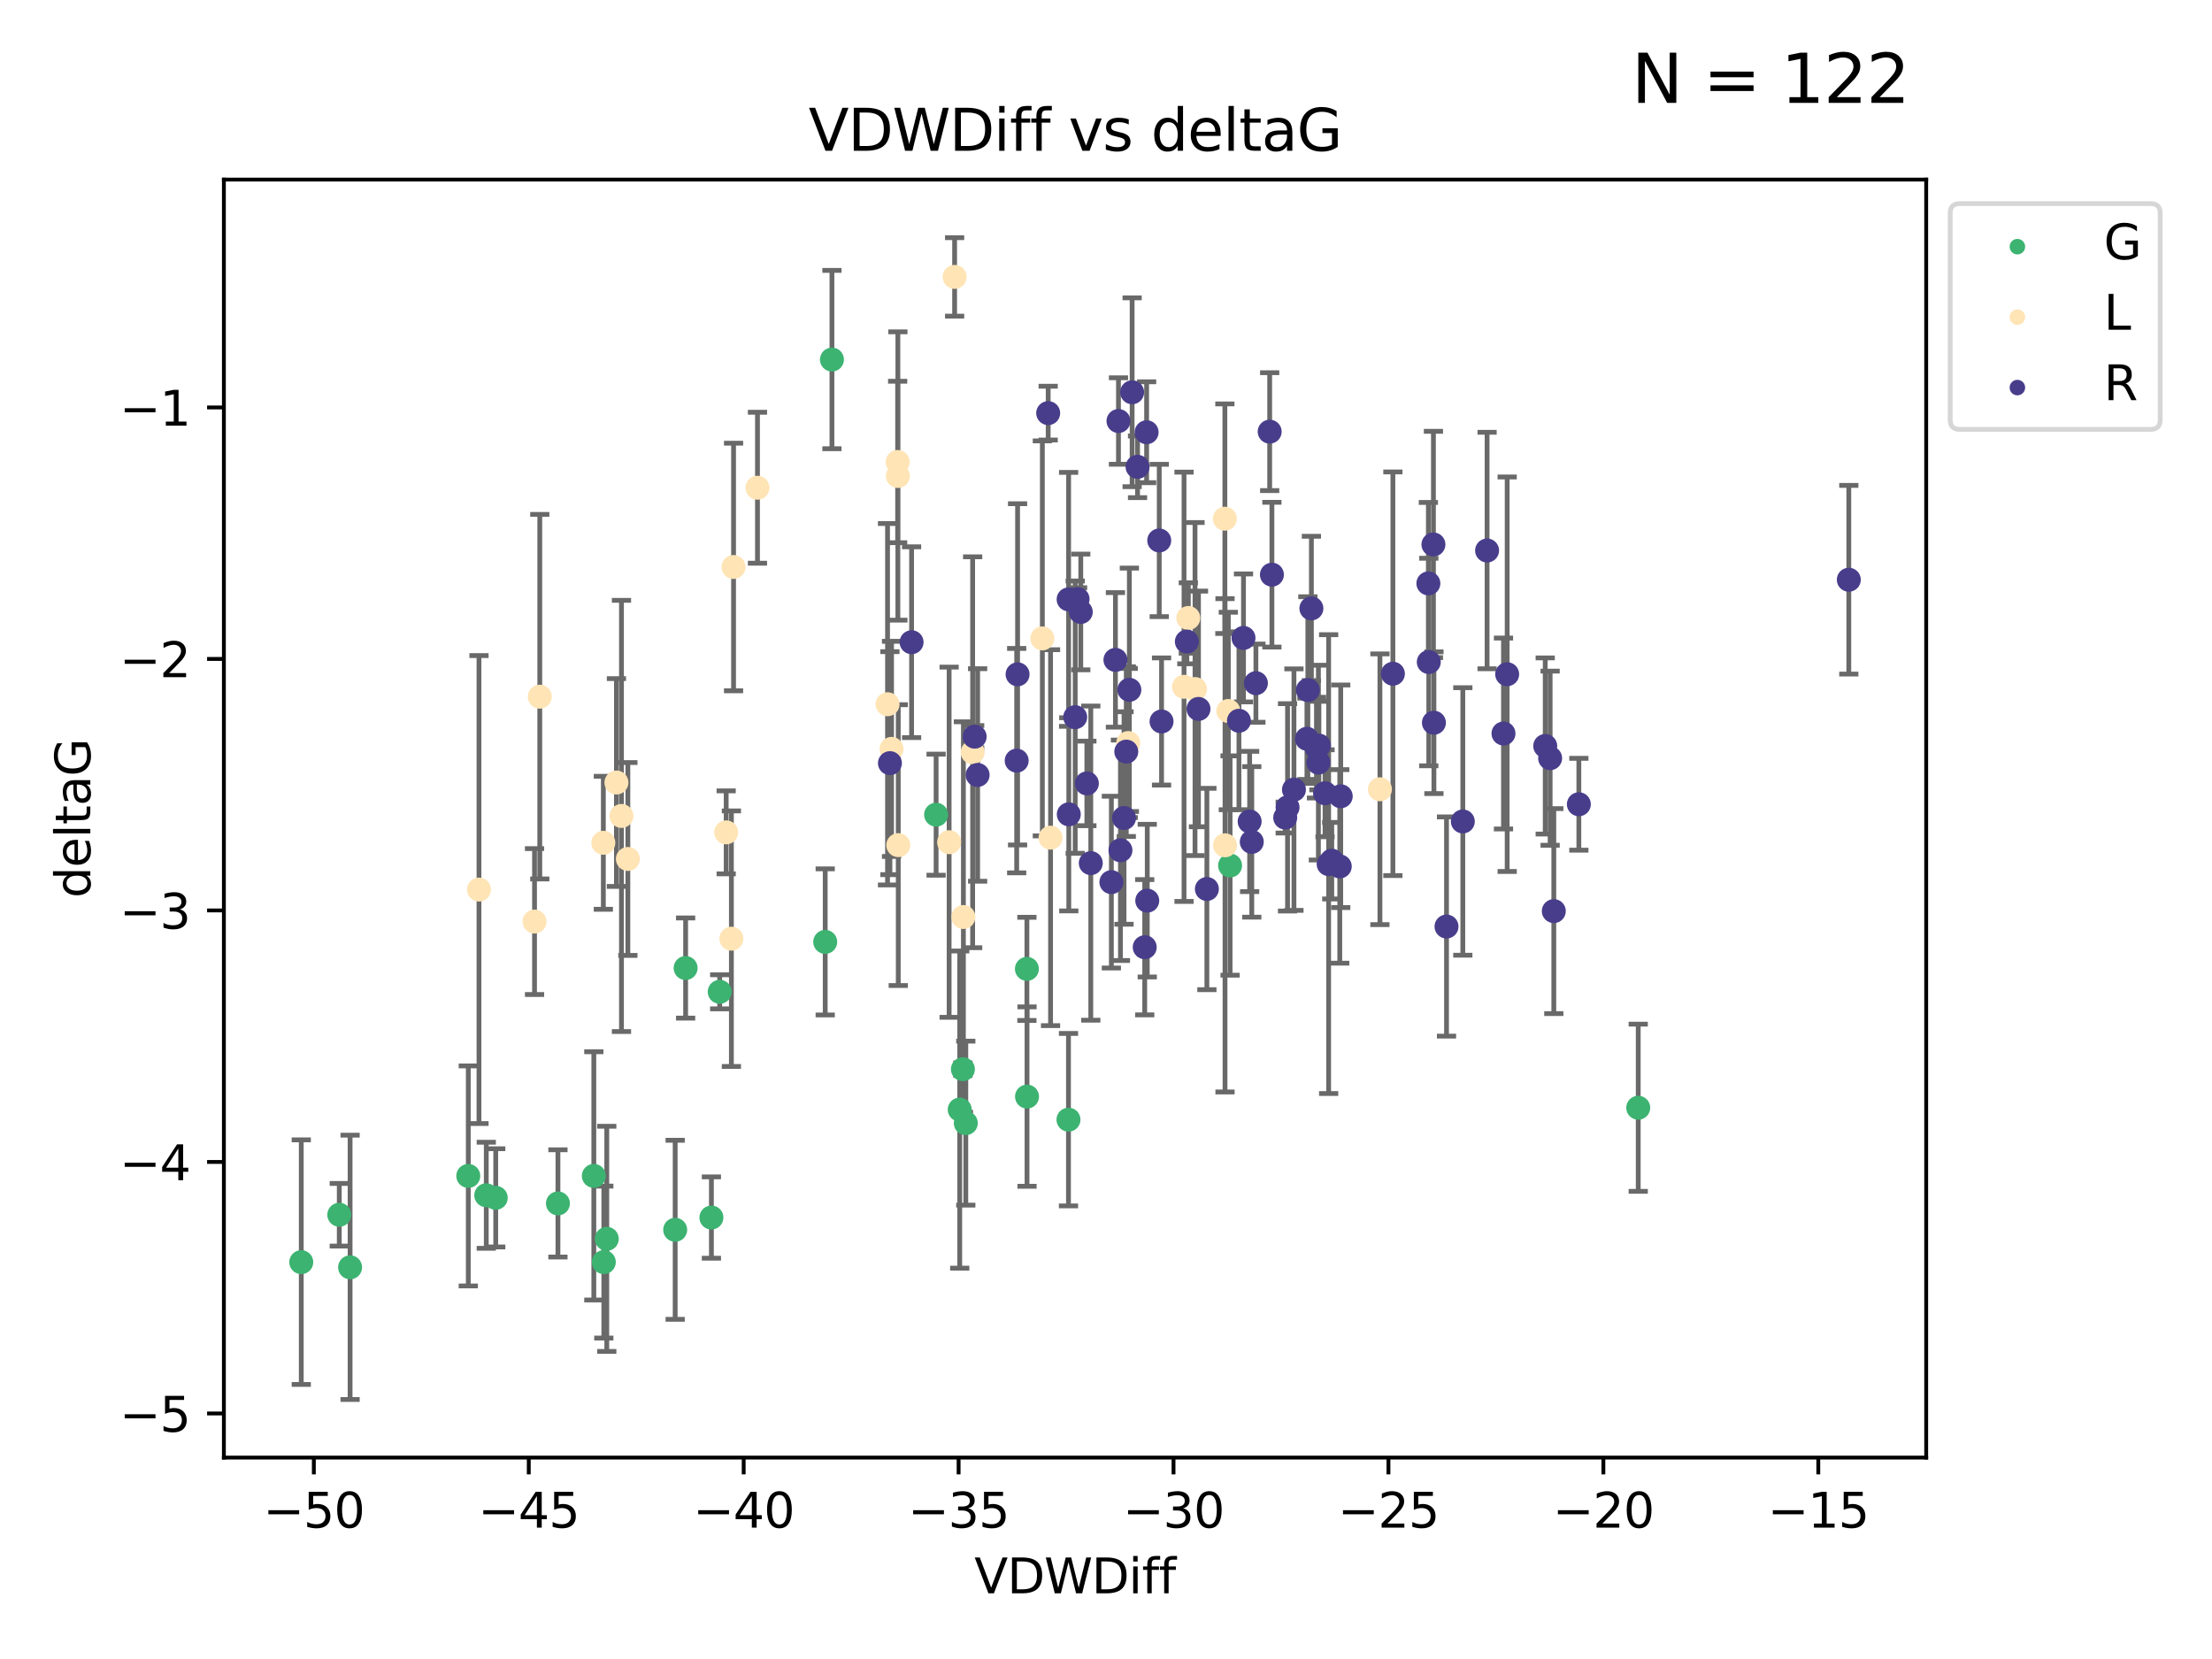 <?xml version="1.0" encoding="utf-8" standalone="no"?>
<!DOCTYPE svg PUBLIC "-//W3C//DTD SVG 1.1//EN"
  "http://www.w3.org/Graphics/SVG/1.1/DTD/svg11.dtd">
<svg xmlns:xlink="http://www.w3.org/1999/xlink" width="460.8pt" height="345.6pt" viewBox="0 0 460.8 345.6" xmlns="http://www.w3.org/2000/svg" version="1.1">
 <defs>
  <style type="text/css">*{stroke-linejoin: round; stroke-linecap: butt}</style>
 </defs>
 <g id="figure_1">
  <g id="patch_1">
   <path d="M 0 345.6 
L 460.8 345.6 
L 460.8 0 
L 0 0 
z
" style="fill: #ffffff"/>
  </g>
  <g id="axes_1">
   <g id="patch_2">
    <path d="M 46.64 303.64 
L 401.26 303.64 
L 401.26 37.411 
L 46.64 37.411 
z
" style="fill: #ffffff"/>
   </g>
   <g id="PathCollection_1">
    <defs>
     <path id="mdb967a07b8" d="M 0 1.118 
C 0.297 1.118 0.581 1 0.791 0.791 
C 1 0.581 1.118 0.297 1.118 0 
C 1.118 -0.297 1 -0.581 0.791 -0.791 
C 0.581 -1 0.297 -1.118 0 -1.118 
C -0.297 -1.118 -0.581 -1 -0.791 -0.791 
C -1 -0.581 -1.118 -0.297 -1.118 0 
C -1.118 0.297 -1 0.581 -0.791 0.791 
C -0.581 1 -0.297 1.118 0 1.118 
z
" style="stroke: #3cb371"/>
    </defs>
    <g clip-path="url(#pf6626df71a)">
     <use xlink:href="#mdb967a07b8" x="116.229" y="250.694" style="fill: #3cb371; stroke: #3cb371"/>
     <use xlink:href="#mdb967a07b8" x="62.759" y="262.93" style="fill: #3cb371; stroke: #3cb371"/>
     <use xlink:href="#mdb967a07b8" x="101.298" y="248.997" style="fill: #3cb371; stroke: #3cb371"/>
     <use xlink:href="#mdb967a07b8" x="72.931" y="264.006" style="fill: #3cb371; stroke: #3cb371"/>
     <use xlink:href="#mdb967a07b8" x="126.402" y="258.074" style="fill: #3cb371; stroke: #3cb371"/>
     <use xlink:href="#mdb967a07b8" x="123.705" y="244.958" style="fill: #3cb371; stroke: #3cb371"/>
     <use xlink:href="#mdb967a07b8" x="148.199" y="253.637" style="fill: #3cb371; stroke: #3cb371"/>
     <use xlink:href="#mdb967a07b8" x="103.272" y="249.531" style="fill: #3cb371; stroke: #3cb371"/>
     <use xlink:href="#mdb967a07b8" x="142.828" y="201.658" style="fill: #3cb371; stroke: #3cb371"/>
     <use xlink:href="#mdb967a07b8" x="140.652" y="256.189" style="fill: #3cb371; stroke: #3cb371"/>
     <use xlink:href="#mdb967a07b8" x="173.309" y="74.901" style="fill: #3cb371; stroke: #3cb371"/>
     <use xlink:href="#mdb967a07b8" x="70.677" y="253.055" style="fill: #3cb371; stroke: #3cb371"/>
     <use xlink:href="#mdb967a07b8" x="97.551" y="244.969" style="fill: #3cb371; stroke: #3cb371"/>
     <use xlink:href="#mdb967a07b8" x="125.787" y="262.915" style="fill: #3cb371; stroke: #3cb371"/>
     <use xlink:href="#mdb967a07b8" x="201.194" y="233.968" style="fill: #3cb371; stroke: #3cb371"/>
     <use xlink:href="#mdb967a07b8" x="213.923" y="201.836" style="fill: #3cb371; stroke: #3cb371"/>
     <use xlink:href="#mdb967a07b8" x="213.947" y="228.439" style="fill: #3cb371; stroke: #3cb371"/>
     <use xlink:href="#mdb967a07b8" x="195.008" y="169.713" style="fill: #3cb371; stroke: #3cb371"/>
     <use xlink:href="#mdb967a07b8" x="222.584" y="233.249" style="fill: #3cb371; stroke: #3cb371"/>
     <use xlink:href="#mdb967a07b8" x="199.929" y="231.145" style="fill: #3cb371; stroke: #3cb371"/>
     <use xlink:href="#mdb967a07b8" x="149.926" y="206.613" style="fill: #3cb371; stroke: #3cb371"/>
     <use xlink:href="#mdb967a07b8" x="171.906" y="196.216" style="fill: #3cb371; stroke: #3cb371"/>
     <use xlink:href="#mdb967a07b8" x="200.59" y="222.733" style="fill: #3cb371; stroke: #3cb371"/>
     <use xlink:href="#mdb967a07b8" x="256.249" y="180.303" style="fill: #3cb371; stroke: #3cb371"/>
     <use xlink:href="#mdb967a07b8" x="341.273" y="230.765" style="fill: #3cb371; stroke: #3cb371"/>
    </g>
   </g>
   <g id="PathCollection_2">
    <defs>
     <path id="m6aa6a309a4" d="M 0 1.118 
C 0.297 1.118 0.581 1 0.791 0.791 
C 1 0.581 1.118 0.297 1.118 0 
C 1.118 -0.297 1 -0.581 0.791 -0.791 
C 0.581 -1 0.297 -1.118 0 -1.118 
C -0.297 -1.118 -0.581 -1 -0.791 -0.791 
C -1 -0.581 -1.118 -0.297 -1.118 0 
C -1.118 0.297 -1 0.581 -0.791 0.791 
C -0.581 1 -0.297 1.118 0 1.118 
z
" style="stroke: #ffe4b5"/>
    </defs>
    <g clip-path="url(#pf6626df71a)">
     <use xlink:href="#m6aa6a309a4" x="111.353" y="191.979" style="fill: #ffe4b5; stroke: #ffe4b5"/>
     <use xlink:href="#m6aa6a309a4" x="125.69" y="175.57" style="fill: #ffe4b5; stroke: #ffe4b5"/>
     <use xlink:href="#m6aa6a309a4" x="128.415" y="163.011" style="fill: #ffe4b5; stroke: #ffe4b5"/>
     <use xlink:href="#m6aa6a309a4" x="129.464" y="169.975" style="fill: #ffe4b5; stroke: #ffe4b5"/>
     <use xlink:href="#m6aa6a309a4" x="185.725" y="156.006" style="fill: #ffe4b5; stroke: #ffe4b5"/>
     <use xlink:href="#m6aa6a309a4" x="218.85" y="174.503" style="fill: #ffe4b5; stroke: #ffe4b5"/>
     <use xlink:href="#m6aa6a309a4" x="187.044" y="99.16" style="fill: #ffe4b5; stroke: #ffe4b5"/>
     <use xlink:href="#m6aa6a309a4" x="152.814" y="118.114" style="fill: #ffe4b5; stroke: #ffe4b5"/>
     <use xlink:href="#m6aa6a309a4" x="246.655" y="143.071" style="fill: #ffe4b5; stroke: #ffe4b5"/>
     <use xlink:href="#m6aa6a309a4" x="130.797" y="178.938" style="fill: #ffe4b5; stroke: #ffe4b5"/>
     <use xlink:href="#m6aa6a309a4" x="255.163" y="108.053" style="fill: #ffe4b5; stroke: #ffe4b5"/>
     <use xlink:href="#m6aa6a309a4" x="186.998" y="96.238" style="fill: #ffe4b5; stroke: #ffe4b5"/>
     <use xlink:href="#m6aa6a309a4" x="235.03" y="154.788" style="fill: #ffe4b5; stroke: #ffe4b5"/>
     <use xlink:href="#m6aa6a309a4" x="255.194" y="176.094" style="fill: #ffe4b5; stroke: #ffe4b5"/>
     <use xlink:href="#m6aa6a309a4" x="112.447" y="145.132" style="fill: #ffe4b5; stroke: #ffe4b5"/>
     <use xlink:href="#m6aa6a309a4" x="151.276" y="173.396" style="fill: #ffe4b5; stroke: #ffe4b5"/>
     <use xlink:href="#m6aa6a309a4" x="187.123" y="176.053" style="fill: #ffe4b5; stroke: #ffe4b5"/>
     <use xlink:href="#m6aa6a309a4" x="99.782" y="185.314" style="fill: #ffe4b5; stroke: #ffe4b5"/>
     <use xlink:href="#m6aa6a309a4" x="157.795" y="101.604" style="fill: #ffe4b5; stroke: #ffe4b5"/>
     <use xlink:href="#m6aa6a309a4" x="248.944" y="143.539" style="fill: #ffe4b5; stroke: #ffe4b5"/>
     <use xlink:href="#m6aa6a309a4" x="200.694" y="191.027" style="fill: #ffe4b5; stroke: #ffe4b5"/>
     <use xlink:href="#m6aa6a309a4" x="197.72" y="175.447" style="fill: #ffe4b5; stroke: #ffe4b5"/>
     <use xlink:href="#m6aa6a309a4" x="152.363" y="195.543" style="fill: #ffe4b5; stroke: #ffe4b5"/>
     <use xlink:href="#m6aa6a309a4" x="247.549" y="128.736" style="fill: #ffe4b5; stroke: #ffe4b5"/>
     <use xlink:href="#m6aa6a309a4" x="255.881" y="148.115" style="fill: #ffe4b5; stroke: #ffe4b5"/>
     <use xlink:href="#m6aa6a309a4" x="217.141" y="132.989" style="fill: #ffe4b5; stroke: #ffe4b5"/>
     <use xlink:href="#m6aa6a309a4" x="287.464" y="164.417" style="fill: #ffe4b5; stroke: #ffe4b5"/>
     <use xlink:href="#m6aa6a309a4" x="198.864" y="57.685" style="fill: #ffe4b5; stroke: #ffe4b5"/>
     <use xlink:href="#m6aa6a309a4" x="202.621" y="156.709" style="fill: #ffe4b5; stroke: #ffe4b5"/>
     <use xlink:href="#m6aa6a309a4" x="184.89" y="146.704" style="fill: #ffe4b5; stroke: #ffe4b5"/>
    </g>
   </g>
   <g id="PathCollection_3">
    <defs>
     <path id="m849f2d8341" d="M 0 1.118 
C 0.297 1.118 0.581 1 0.791 0.791 
C 1 0.581 1.118 0.297 1.118 0 
C 1.118 -0.297 1 -0.581 0.791 -0.791 
C 0.581 -1 0.297 -1.118 0 -1.118 
C -0.297 -1.118 -0.581 -1 -0.791 -0.791 
C -1 -0.581 -1.118 -0.297 -1.118 0 
C -1.118 0.297 -1 0.581 -0.791 0.791 
C -0.581 1 -0.297 1.118 0 1.118 
z
" style="stroke: #483d8b"/>
    </defs>
    <g clip-path="url(#pf6626df71a)">
     <use xlink:href="#m849f2d8341" x="276.027" y="165.248" style="fill: #483d8b; stroke: #483d8b"/>
     <use xlink:href="#m849f2d8341" x="279.298" y="165.878" style="fill: #483d8b; stroke: #483d8b"/>
     <use xlink:href="#m849f2d8341" x="269.554" y="164.491" style="fill: #483d8b; stroke: #483d8b"/>
     <use xlink:href="#m849f2d8341" x="235.265" y="143.699" style="fill: #483d8b; stroke: #483d8b"/>
     <use xlink:href="#m849f2d8341" x="225.144" y="127.483" style="fill: #483d8b; stroke: #483d8b"/>
     <use xlink:href="#m849f2d8341" x="272.258" y="153.901" style="fill: #483d8b; stroke: #483d8b"/>
     <use xlink:href="#m849f2d8341" x="185.388" y="158.979" style="fill: #483d8b; stroke: #483d8b"/>
     <use xlink:href="#m849f2d8341" x="211.794" y="158.456" style="fill: #483d8b; stroke: #483d8b"/>
     <use xlink:href="#m849f2d8341" x="227.231" y="179.802" style="fill: #483d8b; stroke: #483d8b"/>
     <use xlink:href="#m849f2d8341" x="203.657" y="161.438" style="fill: #483d8b; stroke: #483d8b"/>
     <use xlink:href="#m849f2d8341" x="251.416" y="185.193" style="fill: #483d8b; stroke: #483d8b"/>
     <use xlink:href="#m849f2d8341" x="247.244" y="133.656" style="fill: #483d8b; stroke: #483d8b"/>
     <use xlink:href="#m849f2d8341" x="277.43" y="179.298" style="fill: #483d8b; stroke: #483d8b"/>
     <use xlink:href="#m849f2d8341" x="259.043" y="132.892" style="fill: #483d8b; stroke: #483d8b"/>
     <use xlink:href="#m849f2d8341" x="298.712" y="150.556" style="fill: #483d8b; stroke: #483d8b"/>
     <use xlink:href="#m849f2d8341" x="218.355" y="86.058" style="fill: #483d8b; stroke: #483d8b"/>
     <use xlink:href="#m849f2d8341" x="226.414" y="163.201" style="fill: #483d8b; stroke: #483d8b"/>
     <use xlink:href="#m849f2d8341" x="203.04" y="153.462" style="fill: #483d8b; stroke: #483d8b"/>
     <use xlink:href="#m849f2d8341" x="222.649" y="169.638" style="fill: #483d8b; stroke: #483d8b"/>
     <use xlink:href="#m849f2d8341" x="309.788" y="114.683" style="fill: #483d8b; stroke: #483d8b"/>
     <use xlink:href="#m849f2d8341" x="222.612" y="124.86" style="fill: #483d8b; stroke: #483d8b"/>
     <use xlink:href="#m849f2d8341" x="301.336" y="193.012" style="fill: #483d8b; stroke: #483d8b"/>
     <use xlink:href="#m849f2d8341" x="264.963" y="119.716" style="fill: #483d8b; stroke: #483d8b"/>
     <use xlink:href="#m849f2d8341" x="279.098" y="180.487" style="fill: #483d8b; stroke: #483d8b"/>
     <use xlink:href="#m849f2d8341" x="274.754" y="155.32" style="fill: #483d8b; stroke: #483d8b"/>
     <use xlink:href="#m849f2d8341" x="323.686" y="189.801" style="fill: #483d8b; stroke: #483d8b"/>
     <use xlink:href="#m849f2d8341" x="238.861" y="90.044" style="fill: #483d8b; stroke: #483d8b"/>
     <use xlink:href="#m849f2d8341" x="297.643" y="137.913" style="fill: #483d8b; stroke: #483d8b"/>
     <use xlink:href="#m849f2d8341" x="241.974" y="150.298" style="fill: #483d8b; stroke: #483d8b"/>
     <use xlink:href="#m849f2d8341" x="211.981" y="140.474" style="fill: #483d8b; stroke: #483d8b"/>
     <use xlink:href="#m849f2d8341" x="268.221" y="168.183" style="fill: #483d8b; stroke: #483d8b"/>
     <use xlink:href="#m849f2d8341" x="267.733" y="170.314" style="fill: #483d8b; stroke: #483d8b"/>
     <use xlink:href="#m849f2d8341" x="235.843" y="81.716" style="fill: #483d8b; stroke: #483d8b"/>
     <use xlink:href="#m849f2d8341" x="232.366" y="137.465" style="fill: #483d8b; stroke: #483d8b"/>
     <use xlink:href="#m849f2d8341" x="260.769" y="175.381" style="fill: #483d8b; stroke: #483d8b"/>
     <use xlink:href="#m849f2d8341" x="241.49" y="112.59" style="fill: #483d8b; stroke: #483d8b"/>
     <use xlink:href="#m849f2d8341" x="231.519" y="183.764" style="fill: #483d8b; stroke: #483d8b"/>
     <use xlink:href="#m849f2d8341" x="313.203" y="152.804" style="fill: #483d8b; stroke: #483d8b"/>
     <use xlink:href="#m849f2d8341" x="223.985" y="149.399" style="fill: #483d8b; stroke: #483d8b"/>
     <use xlink:href="#m849f2d8341" x="274.246" y="155.744" style="fill: #483d8b; stroke: #483d8b"/>
     <use xlink:href="#m849f2d8341" x="322.921" y="157.946" style="fill: #483d8b; stroke: #483d8b"/>
     <use xlink:href="#m849f2d8341" x="274.647" y="158.866" style="fill: #483d8b; stroke: #483d8b"/>
     <use xlink:href="#m849f2d8341" x="249.666" y="147.683" style="fill: #483d8b; stroke: #483d8b"/>
     <use xlink:href="#m849f2d8341" x="234.155" y="170.406" style="fill: #483d8b; stroke: #483d8b"/>
     <use xlink:href="#m849f2d8341" x="236.973" y="97.249" style="fill: #483d8b; stroke: #483d8b"/>
     <use xlink:href="#m849f2d8341" x="238.467" y="197.323" style="fill: #483d8b; stroke: #483d8b"/>
     <use xlink:href="#m849f2d8341" x="189.901" y="133.784" style="fill: #483d8b; stroke: #483d8b"/>
     <use xlink:href="#m849f2d8341" x="304.732" y="171.123" style="fill: #483d8b; stroke: #483d8b"/>
     <use xlink:href="#m849f2d8341" x="224.479" y="124.794" style="fill: #483d8b; stroke: #483d8b"/>
     <use xlink:href="#m849f2d8341" x="233.41" y="177.128" style="fill: #483d8b; stroke: #483d8b"/>
     <use xlink:href="#m849f2d8341" x="290.165" y="140.352" style="fill: #483d8b; stroke: #483d8b"/>
     <use xlink:href="#m849f2d8341" x="313.972" y="140.453" style="fill: #483d8b; stroke: #483d8b"/>
     <use xlink:href="#m849f2d8341" x="321.899" y="155.401" style="fill: #483d8b; stroke: #483d8b"/>
     <use xlink:href="#m849f2d8341" x="232.998" y="87.707" style="fill: #483d8b; stroke: #483d8b"/>
     <use xlink:href="#m849f2d8341" x="261.628" y="142.319" style="fill: #483d8b; stroke: #483d8b"/>
     <use xlink:href="#m849f2d8341" x="297.556" y="121.532" style="fill: #483d8b; stroke: #483d8b"/>
     <use xlink:href="#m849f2d8341" x="258.096" y="150.149" style="fill: #483d8b; stroke: #483d8b"/>
     <use xlink:href="#m849f2d8341" x="328.905" y="167.541" style="fill: #483d8b; stroke: #483d8b"/>
     <use xlink:href="#m849f2d8341" x="276.781" y="180.009" style="fill: #483d8b; stroke: #483d8b"/>
     <use xlink:href="#m849f2d8341" x="272.451" y="143.755" style="fill: #483d8b; stroke: #483d8b"/>
     <use xlink:href="#m849f2d8341" x="234.626" y="156.577" style="fill: #483d8b; stroke: #483d8b"/>
     <use xlink:href="#m849f2d8341" x="385.141" y="120.769" style="fill: #483d8b; stroke: #483d8b"/>
     <use xlink:href="#m849f2d8341" x="264.497" y="89.923" style="fill: #483d8b; stroke: #483d8b"/>
     <use xlink:href="#m849f2d8341" x="298.61" y="113.422" style="fill: #483d8b; stroke: #483d8b"/>
     <use xlink:href="#m849f2d8341" x="238.995" y="187.62" style="fill: #483d8b; stroke: #483d8b"/>
     <use xlink:href="#m849f2d8341" x="260.323" y="171.128" style="fill: #483d8b; stroke: #483d8b"/>
     <use xlink:href="#m849f2d8341" x="273.187" y="126.741" style="fill: #483d8b; stroke: #483d8b"/>
    </g>
   </g>
   <g id="matplotlib.axis_1">
    <g id="xtick_1">
     <g id="line2d_1">
      <defs>
       <path id="m97bfa70b23" d="M 0 0 
L 0 3.5 
" style="stroke: #000000; stroke-width: 0.8"/>
      </defs>
      <g>
       <use xlink:href="#m97bfa70b23" x="65.378" y="303.64" style="stroke: #000000; stroke-width: 0.8"/>
      </g>
     </g>
     <g id="text_1">
      <!-- −50 -->
      <g transform="translate(54.826 318.238)scale(0.1 -0.1)">
       <defs>
        <path id="DejaVuSans-2212" d="M 678 2272 
L 4684 2272 
L 4684 1741 
L 678 1741 
L 678 2272 
z
" transform="scale(0.016)"/>
        <path id="DejaVuSans-35" d="M 691 4666 
L 3169 4666 
L 3169 4134 
L 1269 4134 
L 1269 2991 
Q 1406 3038 1543 3061 
Q 1681 3084 1819 3084 
Q 2600 3084 3056 2656 
Q 3513 2228 3513 1497 
Q 3513 744 3044 326 
Q 2575 -91 1722 -91 
Q 1428 -91 1123 -41 
Q 819 9 494 109 
L 494 744 
Q 775 591 1075 516 
Q 1375 441 1709 441 
Q 2250 441 2565 725 
Q 2881 1009 2881 1497 
Q 2881 1984 2565 2268 
Q 2250 2553 1709 2553 
Q 1456 2553 1204 2497 
Q 953 2441 691 2322 
L 691 4666 
z
" transform="scale(0.016)"/>
        <path id="DejaVuSans-30" d="M 2034 4250 
Q 1547 4250 1301 3770 
Q 1056 3291 1056 2328 
Q 1056 1369 1301 889 
Q 1547 409 2034 409 
Q 2525 409 2770 889 
Q 3016 1369 3016 2328 
Q 3016 3291 2770 3770 
Q 2525 4250 2034 4250 
z
M 2034 4750 
Q 2819 4750 3233 4129 
Q 3647 3509 3647 2328 
Q 3647 1150 3233 529 
Q 2819 -91 2034 -91 
Q 1250 -91 836 529 
Q 422 1150 422 2328 
Q 422 3509 836 4129 
Q 1250 4750 2034 4750 
z
" transform="scale(0.016)"/>
       </defs>
       <use xlink:href="#DejaVuSans-2212"/>
       <use xlink:href="#DejaVuSans-35" x="83.789"/>
       <use xlink:href="#DejaVuSans-30" x="147.412"/>
      </g>
     </g>
    </g>
    <g id="xtick_2">
     <g id="line2d_2">
      <g>
       <use xlink:href="#m97bfa70b23" x="110.15" y="303.64" style="stroke: #000000; stroke-width: 0.8"/>
      </g>
     </g>
     <g id="text_2">
      <!-- −45 -->
      <g transform="translate(99.598 318.238)scale(0.1 -0.1)">
       <defs>
        <path id="DejaVuSans-34" d="M 2419 4116 
L 825 1625 
L 2419 1625 
L 2419 4116 
z
M 2253 4666 
L 3047 4666 
L 3047 1625 
L 3713 1625 
L 3713 1100 
L 3047 1100 
L 3047 0 
L 2419 0 
L 2419 1100 
L 313 1100 
L 313 1709 
L 2253 4666 
z
" transform="scale(0.016)"/>
       </defs>
       <use xlink:href="#DejaVuSans-2212"/>
       <use xlink:href="#DejaVuSans-34" x="83.789"/>
       <use xlink:href="#DejaVuSans-35" x="147.412"/>
      </g>
     </g>
    </g>
    <g id="xtick_3">
     <g id="line2d_3">
      <g>
       <use xlink:href="#m97bfa70b23" x="154.922" y="303.64" style="stroke: #000000; stroke-width: 0.8"/>
      </g>
     </g>
     <g id="text_3">
      <!-- −40 -->
      <g transform="translate(144.37 318.238)scale(0.1 -0.1)">
       <use xlink:href="#DejaVuSans-2212"/>
       <use xlink:href="#DejaVuSans-34" x="83.789"/>
       <use xlink:href="#DejaVuSans-30" x="147.412"/>
      </g>
     </g>
    </g>
    <g id="xtick_4">
     <g id="line2d_4">
      <g>
       <use xlink:href="#m97bfa70b23" x="199.694" y="303.64" style="stroke: #000000; stroke-width: 0.8"/>
      </g>
     </g>
     <g id="text_4">
      <!-- −35 -->
      <g transform="translate(189.142 318.238)scale(0.1 -0.1)">
       <defs>
        <path id="DejaVuSans-33" d="M 2597 2516 
Q 3050 2419 3304 2112 
Q 3559 1806 3559 1356 
Q 3559 666 3084 287 
Q 2609 -91 1734 -91 
Q 1441 -91 1130 -33 
Q 819 25 488 141 
L 488 750 
Q 750 597 1062 519 
Q 1375 441 1716 441 
Q 2309 441 2620 675 
Q 2931 909 2931 1356 
Q 2931 1769 2642 2001 
Q 2353 2234 1838 2234 
L 1294 2234 
L 1294 2753 
L 1863 2753 
Q 2328 2753 2575 2939 
Q 2822 3125 2822 3475 
Q 2822 3834 2567 4026 
Q 2313 4219 1838 4219 
Q 1578 4219 1281 4162 
Q 984 4106 628 3988 
L 628 4550 
Q 988 4650 1302 4700 
Q 1616 4750 1894 4750 
Q 2613 4750 3031 4423 
Q 3450 4097 3450 3541 
Q 3450 3153 3228 2886 
Q 3006 2619 2597 2516 
z
" transform="scale(0.016)"/>
       </defs>
       <use xlink:href="#DejaVuSans-2212"/>
       <use xlink:href="#DejaVuSans-33" x="83.789"/>
       <use xlink:href="#DejaVuSans-35" x="147.412"/>
      </g>
     </g>
    </g>
    <g id="xtick_5">
     <g id="line2d_5">
      <g>
       <use xlink:href="#m97bfa70b23" x="244.466" y="303.64" style="stroke: #000000; stroke-width: 0.8"/>
      </g>
     </g>
     <g id="text_5">
      <!-- −30 -->
      <g transform="translate(233.914 318.238)scale(0.1 -0.1)">
       <use xlink:href="#DejaVuSans-2212"/>
       <use xlink:href="#DejaVuSans-33" x="83.789"/>
       <use xlink:href="#DejaVuSans-30" x="147.412"/>
      </g>
     </g>
    </g>
    <g id="xtick_6">
     <g id="line2d_6">
      <g>
       <use xlink:href="#m97bfa70b23" x="289.238" y="303.64" style="stroke: #000000; stroke-width: 0.8"/>
      </g>
     </g>
     <g id="text_6">
      <!-- −25 -->
      <g transform="translate(278.686 318.238)scale(0.1 -0.1)">
       <defs>
        <path id="DejaVuSans-32" d="M 1228 531 
L 3431 531 
L 3431 0 
L 469 0 
L 469 531 
Q 828 903 1448 1529 
Q 2069 2156 2228 2338 
Q 2531 2678 2651 2914 
Q 2772 3150 2772 3378 
Q 2772 3750 2511 3984 
Q 2250 4219 1831 4219 
Q 1534 4219 1204 4116 
Q 875 4013 500 3803 
L 500 4441 
Q 881 4594 1212 4672 
Q 1544 4750 1819 4750 
Q 2544 4750 2975 4387 
Q 3406 4025 3406 3419 
Q 3406 3131 3298 2873 
Q 3191 2616 2906 2266 
Q 2828 2175 2409 1742 
Q 1991 1309 1228 531 
z
" transform="scale(0.016)"/>
       </defs>
       <use xlink:href="#DejaVuSans-2212"/>
       <use xlink:href="#DejaVuSans-32" x="83.789"/>
       <use xlink:href="#DejaVuSans-35" x="147.412"/>
      </g>
     </g>
    </g>
    <g id="xtick_7">
     <g id="line2d_7">
      <g>
       <use xlink:href="#m97bfa70b23" x="334.01" y="303.64" style="stroke: #000000; stroke-width: 0.8"/>
      </g>
     </g>
     <g id="text_7">
      <!-- −20 -->
      <g transform="translate(323.458 318.238)scale(0.1 -0.1)">
       <use xlink:href="#DejaVuSans-2212"/>
       <use xlink:href="#DejaVuSans-32" x="83.789"/>
       <use xlink:href="#DejaVuSans-30" x="147.412"/>
      </g>
     </g>
    </g>
    <g id="xtick_8">
     <g id="line2d_8">
      <g>
       <use xlink:href="#m97bfa70b23" x="378.782" y="303.64" style="stroke: #000000; stroke-width: 0.8"/>
      </g>
     </g>
     <g id="text_8">
      <!-- −15 -->
      <g transform="translate(368.23 318.238)scale(0.1 -0.1)">
       <defs>
        <path id="DejaVuSans-31" d="M 794 531 
L 1825 531 
L 1825 4091 
L 703 3866 
L 703 4441 
L 1819 4666 
L 2450 4666 
L 2450 531 
L 3481 531 
L 3481 0 
L 794 0 
L 794 531 
z
" transform="scale(0.016)"/>
       </defs>
       <use xlink:href="#DejaVuSans-2212"/>
       <use xlink:href="#DejaVuSans-31" x="83.789"/>
       <use xlink:href="#DejaVuSans-35" x="147.412"/>
      </g>
     </g>
    </g>
    <g id="text_9">
     <!-- VDWDiff -->
     <g transform="translate(202.977 331.917)scale(0.1 -0.1)">
      <defs>
       <path id="DejaVuSans-56" d="M 1831 0 
L 50 4666 
L 709 4666 
L 2188 738 
L 3669 4666 
L 4325 4666 
L 2547 0 
L 1831 0 
z
" transform="scale(0.016)"/>
       <path id="DejaVuSans-44" d="M 1259 4147 
L 1259 519 
L 2022 519 
Q 2988 519 3436 956 
Q 3884 1394 3884 2338 
Q 3884 3275 3436 3711 
Q 2988 4147 2022 4147 
L 1259 4147 
z
M 628 4666 
L 1925 4666 
Q 3281 4666 3915 4102 
Q 4550 3538 4550 2338 
Q 4550 1131 3912 565 
Q 3275 0 1925 0 
L 628 0 
L 628 4666 
z
" transform="scale(0.016)"/>
       <path id="DejaVuSans-57" d="M 213 4666 
L 850 4666 
L 1831 722 
L 2809 4666 
L 3519 4666 
L 4500 722 
L 5478 4666 
L 6119 4666 
L 4947 0 
L 4153 0 
L 3169 4050 
L 2175 0 
L 1381 0 
L 213 4666 
z
" transform="scale(0.016)"/>
       <path id="DejaVuSans-69" d="M 603 3500 
L 1178 3500 
L 1178 0 
L 603 0 
L 603 3500 
z
M 603 4863 
L 1178 4863 
L 1178 4134 
L 603 4134 
L 603 4863 
z
" transform="scale(0.016)"/>
       <path id="DejaVuSans-66" d="M 2375 4863 
L 2375 4384 
L 1825 4384 
Q 1516 4384 1395 4259 
Q 1275 4134 1275 3809 
L 1275 3500 
L 2222 3500 
L 2222 3053 
L 1275 3053 
L 1275 0 
L 697 0 
L 697 3053 
L 147 3053 
L 147 3500 
L 697 3500 
L 697 3744 
Q 697 4328 969 4595 
Q 1241 4863 1831 4863 
L 2375 4863 
z
" transform="scale(0.016)"/>
      </defs>
      <use xlink:href="#DejaVuSans-56"/>
      <use xlink:href="#DejaVuSans-44" x="68.408"/>
      <use xlink:href="#DejaVuSans-57" x="145.41"/>
      <use xlink:href="#DejaVuSans-44" x="244.287"/>
      <use xlink:href="#DejaVuSans-69" x="321.289"/>
      <use xlink:href="#DejaVuSans-66" x="349.072"/>
      <use xlink:href="#DejaVuSans-66" x="384.277"/>
     </g>
    </g>
   </g>
   <g id="matplotlib.axis_2">
    <g id="ytick_1">
     <g id="line2d_9">
      <defs>
       <path id="m5ba3755254" d="M 0 0 
L -3.5 0 
" style="stroke: #000000; stroke-width: 0.8"/>
      </defs>
      <g>
       <use xlink:href="#m5ba3755254" x="46.64" y="294.452" style="stroke: #000000; stroke-width: 0.8"/>
      </g>
     </g>
     <g id="text_10">
      <!-- −5 -->
      <g transform="translate(24.898 298.251)scale(0.1 -0.1)">
       <use xlink:href="#DejaVuSans-2212"/>
       <use xlink:href="#DejaVuSans-35" x="83.789"/>
      </g>
     </g>
    </g>
    <g id="ytick_2">
     <g id="line2d_10">
      <g>
       <use xlink:href="#m5ba3755254" x="46.64" y="242.057" style="stroke: #000000; stroke-width: 0.8"/>
      </g>
     </g>
     <g id="text_11">
      <!-- −4 -->
      <g transform="translate(24.898 245.857)scale(0.1 -0.1)">
       <use xlink:href="#DejaVuSans-2212"/>
       <use xlink:href="#DejaVuSans-34" x="83.789"/>
      </g>
     </g>
    </g>
    <g id="ytick_3">
     <g id="line2d_11">
      <g>
       <use xlink:href="#m5ba3755254" x="46.64" y="189.663" style="stroke: #000000; stroke-width: 0.8"/>
      </g>
     </g>
     <g id="text_12">
      <!-- −3 -->
      <g transform="translate(24.898 193.462)scale(0.1 -0.1)">
       <use xlink:href="#DejaVuSans-2212"/>
       <use xlink:href="#DejaVuSans-33" x="83.789"/>
      </g>
     </g>
    </g>
    <g id="ytick_4">
     <g id="line2d_12">
      <g>
       <use xlink:href="#m5ba3755254" x="46.64" y="137.269" style="stroke: #000000; stroke-width: 0.8"/>
      </g>
     </g>
     <g id="text_13">
      <!-- −2 -->
      <g transform="translate(24.898 141.068)scale(0.1 -0.1)">
       <use xlink:href="#DejaVuSans-2212"/>
       <use xlink:href="#DejaVuSans-32" x="83.789"/>
      </g>
     </g>
    </g>
    <g id="ytick_5">
     <g id="line2d_13">
      <g>
       <use xlink:href="#m5ba3755254" x="46.64" y="84.875" style="stroke: #000000; stroke-width: 0.8"/>
      </g>
     </g>
     <g id="text_14">
      <!-- −1 -->
      <g transform="translate(24.898 88.674)scale(0.1 -0.1)">
       <use xlink:href="#DejaVuSans-2212"/>
       <use xlink:href="#DejaVuSans-31" x="83.789"/>
      </g>
     </g>
    </g>
    <g id="text_15">
     <!-- deltaG -->
     <g transform="translate(18.818 187.064)rotate(-90)scale(0.1 -0.1)">
      <defs>
       <path id="DejaVuSans-64" d="M 2906 2969 
L 2906 4863 
L 3481 4863 
L 3481 0 
L 2906 0 
L 2906 525 
Q 2725 213 2448 61 
Q 2172 -91 1784 -91 
Q 1150 -91 751 415 
Q 353 922 353 1747 
Q 353 2572 751 3078 
Q 1150 3584 1784 3584 
Q 2172 3584 2448 3432 
Q 2725 3281 2906 2969 
z
M 947 1747 
Q 947 1113 1208 752 
Q 1469 391 1925 391 
Q 2381 391 2643 752 
Q 2906 1113 2906 1747 
Q 2906 2381 2643 2742 
Q 2381 3103 1925 3103 
Q 1469 3103 1208 2742 
Q 947 2381 947 1747 
z
" transform="scale(0.016)"/>
       <path id="DejaVuSans-65" d="M 3597 1894 
L 3597 1613 
L 953 1613 
Q 991 1019 1311 708 
Q 1631 397 2203 397 
Q 2534 397 2845 478 
Q 3156 559 3463 722 
L 3463 178 
Q 3153 47 2828 -22 
Q 2503 -91 2169 -91 
Q 1331 -91 842 396 
Q 353 884 353 1716 
Q 353 2575 817 3079 
Q 1281 3584 2069 3584 
Q 2775 3584 3186 3129 
Q 3597 2675 3597 1894 
z
M 3022 2063 
Q 3016 2534 2758 2815 
Q 2500 3097 2075 3097 
Q 1594 3097 1305 2825 
Q 1016 2553 972 2059 
L 3022 2063 
z
" transform="scale(0.016)"/>
       <path id="DejaVuSans-6c" d="M 603 4863 
L 1178 4863 
L 1178 0 
L 603 0 
L 603 4863 
z
" transform="scale(0.016)"/>
       <path id="DejaVuSans-74" d="M 1172 4494 
L 1172 3500 
L 2356 3500 
L 2356 3053 
L 1172 3053 
L 1172 1153 
Q 1172 725 1289 603 
Q 1406 481 1766 481 
L 2356 481 
L 2356 0 
L 1766 0 
Q 1100 0 847 248 
Q 594 497 594 1153 
L 594 3053 
L 172 3053 
L 172 3500 
L 594 3500 
L 594 4494 
L 1172 4494 
z
" transform="scale(0.016)"/>
       <path id="DejaVuSans-61" d="M 2194 1759 
Q 1497 1759 1228 1600 
Q 959 1441 959 1056 
Q 959 750 1161 570 
Q 1363 391 1709 391 
Q 2188 391 2477 730 
Q 2766 1069 2766 1631 
L 2766 1759 
L 2194 1759 
z
M 3341 1997 
L 3341 0 
L 2766 0 
L 2766 531 
Q 2569 213 2275 61 
Q 1981 -91 1556 -91 
Q 1019 -91 701 211 
Q 384 513 384 1019 
Q 384 1609 779 1909 
Q 1175 2209 1959 2209 
L 2766 2209 
L 2766 2266 
Q 2766 2663 2505 2880 
Q 2244 3097 1772 3097 
Q 1472 3097 1187 3025 
Q 903 2953 641 2809 
L 641 3341 
Q 956 3463 1253 3523 
Q 1550 3584 1831 3584 
Q 2591 3584 2966 3190 
Q 3341 2797 3341 1997 
z
" transform="scale(0.016)"/>
       <path id="DejaVuSans-47" d="M 3809 666 
L 3809 1919 
L 2778 1919 
L 2778 2438 
L 4434 2438 
L 4434 434 
Q 4069 175 3628 42 
Q 3188 -91 2688 -91 
Q 1594 -91 976 548 
Q 359 1188 359 2328 
Q 359 3472 976 4111 
Q 1594 4750 2688 4750 
Q 3144 4750 3555 4637 
Q 3966 4525 4313 4306 
L 4313 3634 
Q 3963 3931 3569 4081 
Q 3175 4231 2741 4231 
Q 1884 4231 1454 3753 
Q 1025 3275 1025 2328 
Q 1025 1384 1454 906 
Q 1884 428 2741 428 
Q 3075 428 3337 486 
Q 3600 544 3809 666 
z
" transform="scale(0.016)"/>
      </defs>
      <use xlink:href="#DejaVuSans-64"/>
      <use xlink:href="#DejaVuSans-65" x="63.477"/>
      <use xlink:href="#DejaVuSans-6c" x="125"/>
      <use xlink:href="#DejaVuSans-74" x="152.783"/>
      <use xlink:href="#DejaVuSans-61" x="191.992"/>
      <use xlink:href="#DejaVuSans-47" x="253.271"/>
     </g>
    </g>
   </g>
   <g id="LineCollection_1">
    <path d="M 116.229 261.865 
L 116.229 239.523 
" clip-path="url(#pf6626df71a)" style="fill: none; stroke: #696969"/>
    <path d="M 62.759 288.405 
L 62.759 237.455 
" clip-path="url(#pf6626df71a)" style="fill: none; stroke: #696969"/>
    <path d="M 101.298 260.044 
L 101.298 237.949 
" clip-path="url(#pf6626df71a)" style="fill: none; stroke: #696969"/>
    <path d="M 72.931 291.539 
L 72.931 236.473 
" clip-path="url(#pf6626df71a)" style="fill: none; stroke: #696969"/>
    <path d="M 126.402 281.527 
L 126.402 234.621 
" clip-path="url(#pf6626df71a)" style="fill: none; stroke: #696969"/>
    <path d="M 123.705 270.812 
L 123.705 219.103 
" clip-path="url(#pf6626df71a)" style="fill: none; stroke: #696969"/>
    <path d="M 148.199 262.109 
L 148.199 245.165 
" clip-path="url(#pf6626df71a)" style="fill: none; stroke: #696969"/>
    <path d="M 103.272 259.759 
L 103.272 239.303 
" clip-path="url(#pf6626df71a)" style="fill: none; stroke: #696969"/>
    <path d="M 142.828 212.091 
L 142.828 191.226 
" clip-path="url(#pf6626df71a)" style="fill: none; stroke: #696969"/>
    <path d="M 140.652 274.839 
L 140.652 237.54 
" clip-path="url(#pf6626df71a)" style="fill: none; stroke: #696969"/>
    <path d="M 173.309 93.475 
L 173.309 56.326 
" clip-path="url(#pf6626df71a)" style="fill: none; stroke: #696969"/>
    <path d="M 70.677 259.579 
L 70.677 246.532 
" clip-path="url(#pf6626df71a)" style="fill: none; stroke: #696969"/>
    <path d="M 97.551 267.888 
L 97.551 222.051 
" clip-path="url(#pf6626df71a)" style="fill: none; stroke: #696969"/>
    <path d="M 125.787 278.743 
L 125.787 247.087 
" clip-path="url(#pf6626df71a)" style="fill: none; stroke: #696969"/>
    <path d="M 201.194 251.046 
L 201.194 216.89 
" clip-path="url(#pf6626df71a)" style="fill: none; stroke: #696969"/>
    <path d="M 213.923 212.583 
L 213.923 191.089 
" clip-path="url(#pf6626df71a)" style="fill: none; stroke: #696969"/>
    <path d="M 213.947 247.124 
L 213.947 209.753 
" clip-path="url(#pf6626df71a)" style="fill: none; stroke: #696969"/>
    <path d="M 195.008 182.324 
L 195.008 157.102 
" clip-path="url(#pf6626df71a)" style="fill: none; stroke: #696969"/>
    <path d="M 222.584 251.211 
L 222.584 215.287 
" clip-path="url(#pf6626df71a)" style="fill: none; stroke: #696969"/>
    <path d="M 199.929 264.181 
L 199.929 198.11 
" clip-path="url(#pf6626df71a)" style="fill: none; stroke: #696969"/>
    <path d="M 149.926 210.16 
L 149.926 203.065 
" clip-path="url(#pf6626df71a)" style="fill: none; stroke: #696969"/>
    <path d="M 171.906 211.432 
L 171.906 181 
" clip-path="url(#pf6626df71a)" style="fill: none; stroke: #696969"/>
    <path d="M 200.59 224.041 
L 200.59 221.426 
" clip-path="url(#pf6626df71a)" style="fill: none; stroke: #696969"/>
    <path d="M 256.249 203.148 
L 256.249 157.457 
" clip-path="url(#pf6626df71a)" style="fill: none; stroke: #696969"/>
    <path d="M 341.273 248.177 
L 341.273 213.353 
" clip-path="url(#pf6626df71a)" style="fill: none; stroke: #696969"/>
   </g>
   <g id="line2d_14">
    <defs>
     <path id="m2775db5eb1" d="M 2 0 
L -2 -0 
" style="stroke: #696969"/>
    </defs>
    <g clip-path="url(#pf6626df71a)">
     <use xlink:href="#m2775db5eb1" x="116.229" y="261.865" style="fill: #696969; stroke: #696969"/>
     <use xlink:href="#m2775db5eb1" x="62.759" y="288.405" style="fill: #696969; stroke: #696969"/>
     <use xlink:href="#m2775db5eb1" x="101.298" y="260.044" style="fill: #696969; stroke: #696969"/>
     <use xlink:href="#m2775db5eb1" x="72.931" y="291.539" style="fill: #696969; stroke: #696969"/>
     <use xlink:href="#m2775db5eb1" x="126.402" y="281.527" style="fill: #696969; stroke: #696969"/>
     <use xlink:href="#m2775db5eb1" x="123.705" y="270.812" style="fill: #696969; stroke: #696969"/>
     <use xlink:href="#m2775db5eb1" x="148.199" y="262.109" style="fill: #696969; stroke: #696969"/>
     <use xlink:href="#m2775db5eb1" x="103.272" y="259.759" style="fill: #696969; stroke: #696969"/>
     <use xlink:href="#m2775db5eb1" x="142.828" y="212.091" style="fill: #696969; stroke: #696969"/>
     <use xlink:href="#m2775db5eb1" x="140.652" y="274.839" style="fill: #696969; stroke: #696969"/>
     <use xlink:href="#m2775db5eb1" x="173.309" y="93.475" style="fill: #696969; stroke: #696969"/>
     <use xlink:href="#m2775db5eb1" x="70.677" y="259.579" style="fill: #696969; stroke: #696969"/>
     <use xlink:href="#m2775db5eb1" x="97.551" y="267.888" style="fill: #696969; stroke: #696969"/>
     <use xlink:href="#m2775db5eb1" x="125.787" y="278.743" style="fill: #696969; stroke: #696969"/>
     <use xlink:href="#m2775db5eb1" x="201.194" y="251.046" style="fill: #696969; stroke: #696969"/>
     <use xlink:href="#m2775db5eb1" x="213.923" y="212.583" style="fill: #696969; stroke: #696969"/>
     <use xlink:href="#m2775db5eb1" x="213.947" y="247.124" style="fill: #696969; stroke: #696969"/>
     <use xlink:href="#m2775db5eb1" x="195.008" y="182.324" style="fill: #696969; stroke: #696969"/>
     <use xlink:href="#m2775db5eb1" x="222.584" y="251.211" style="fill: #696969; stroke: #696969"/>
     <use xlink:href="#m2775db5eb1" x="199.929" y="264.181" style="fill: #696969; stroke: #696969"/>
     <use xlink:href="#m2775db5eb1" x="149.926" y="210.16" style="fill: #696969; stroke: #696969"/>
     <use xlink:href="#m2775db5eb1" x="171.906" y="211.432" style="fill: #696969; stroke: #696969"/>
     <use xlink:href="#m2775db5eb1" x="200.59" y="224.041" style="fill: #696969; stroke: #696969"/>
     <use xlink:href="#m2775db5eb1" x="256.249" y="203.148" style="fill: #696969; stroke: #696969"/>
     <use xlink:href="#m2775db5eb1" x="341.273" y="248.177" style="fill: #696969; stroke: #696969"/>
    </g>
   </g>
   <g id="line2d_15">
    <g clip-path="url(#pf6626df71a)">
     <use xlink:href="#m2775db5eb1" x="116.229" y="239.523" style="fill: #696969; stroke: #696969"/>
     <use xlink:href="#m2775db5eb1" x="62.759" y="237.455" style="fill: #696969; stroke: #696969"/>
     <use xlink:href="#m2775db5eb1" x="101.298" y="237.949" style="fill: #696969; stroke: #696969"/>
     <use xlink:href="#m2775db5eb1" x="72.931" y="236.473" style="fill: #696969; stroke: #696969"/>
     <use xlink:href="#m2775db5eb1" x="126.402" y="234.621" style="fill: #696969; stroke: #696969"/>
     <use xlink:href="#m2775db5eb1" x="123.705" y="219.103" style="fill: #696969; stroke: #696969"/>
     <use xlink:href="#m2775db5eb1" x="148.199" y="245.165" style="fill: #696969; stroke: #696969"/>
     <use xlink:href="#m2775db5eb1" x="103.272" y="239.303" style="fill: #696969; stroke: #696969"/>
     <use xlink:href="#m2775db5eb1" x="142.828" y="191.226" style="fill: #696969; stroke: #696969"/>
     <use xlink:href="#m2775db5eb1" x="140.652" y="237.54" style="fill: #696969; stroke: #696969"/>
     <use xlink:href="#m2775db5eb1" x="173.309" y="56.326" style="fill: #696969; stroke: #696969"/>
     <use xlink:href="#m2775db5eb1" x="70.677" y="246.532" style="fill: #696969; stroke: #696969"/>
     <use xlink:href="#m2775db5eb1" x="97.551" y="222.051" style="fill: #696969; stroke: #696969"/>
     <use xlink:href="#m2775db5eb1" x="125.787" y="247.087" style="fill: #696969; stroke: #696969"/>
     <use xlink:href="#m2775db5eb1" x="201.194" y="216.89" style="fill: #696969; stroke: #696969"/>
     <use xlink:href="#m2775db5eb1" x="213.923" y="191.089" style="fill: #696969; stroke: #696969"/>
     <use xlink:href="#m2775db5eb1" x="213.947" y="209.753" style="fill: #696969; stroke: #696969"/>
     <use xlink:href="#m2775db5eb1" x="195.008" y="157.102" style="fill: #696969; stroke: #696969"/>
     <use xlink:href="#m2775db5eb1" x="222.584" y="215.287" style="fill: #696969; stroke: #696969"/>
     <use xlink:href="#m2775db5eb1" x="199.929" y="198.11" style="fill: #696969; stroke: #696969"/>
     <use xlink:href="#m2775db5eb1" x="149.926" y="203.065" style="fill: #696969; stroke: #696969"/>
     <use xlink:href="#m2775db5eb1" x="171.906" y="181" style="fill: #696969; stroke: #696969"/>
     <use xlink:href="#m2775db5eb1" x="200.59" y="221.426" style="fill: #696969; stroke: #696969"/>
     <use xlink:href="#m2775db5eb1" x="256.249" y="157.457" style="fill: #696969; stroke: #696969"/>
     <use xlink:href="#m2775db5eb1" x="341.273" y="213.353" style="fill: #696969; stroke: #696969"/>
    </g>
   </g>
   <g id="LineCollection_2">
    <path d="M 111.353 207.175 
L 111.353 176.783 
" clip-path="url(#pf6626df71a)" style="fill: none; stroke: #696969"/>
    <path d="M 125.69 189.421 
L 125.69 161.719 
" clip-path="url(#pf6626df71a)" style="fill: none; stroke: #696969"/>
    <path d="M 128.415 184.654 
L 128.415 141.368 
" clip-path="url(#pf6626df71a)" style="fill: none; stroke: #696969"/>
    <path d="M 129.464 214.886 
L 129.464 125.064 
" clip-path="url(#pf6626df71a)" style="fill: none; stroke: #696969"/>
    <path d="M 185.725 178.419 
L 185.725 133.593 
" clip-path="url(#pf6626df71a)" style="fill: none; stroke: #696969"/>
    <path d="M 218.85 213.659 
L 218.85 135.347 
" clip-path="url(#pf6626df71a)" style="fill: none; stroke: #696969"/>
    <path d="M 187.044 129.194 
L 187.044 69.126 
" clip-path="url(#pf6626df71a)" style="fill: none; stroke: #696969"/>
    <path d="M 152.814 143.905 
L 152.814 92.324 
" clip-path="url(#pf6626df71a)" style="fill: none; stroke: #696969"/>
    <path d="M 246.655 187.786 
L 246.655 98.355 
" clip-path="url(#pf6626df71a)" style="fill: none; stroke: #696969"/>
    <path d="M 130.797 199.027 
L 130.797 158.85 
" clip-path="url(#pf6626df71a)" style="fill: none; stroke: #696969"/>
    <path d="M 255.163 131.966 
L 255.163 84.14 
" clip-path="url(#pf6626df71a)" style="fill: none; stroke: #696969"/>
    <path d="M 186.998 113.054 
L 186.998 79.421 
" clip-path="url(#pf6626df71a)" style="fill: none; stroke: #696969"/>
    <path d="M 235.03 170.318 
L 235.03 139.257 
" clip-path="url(#pf6626df71a)" style="fill: none; stroke: #696969"/>
    <path d="M 255.194 227.475 
L 255.194 124.713 
" clip-path="url(#pf6626df71a)" style="fill: none; stroke: #696969"/>
    <path d="M 112.447 183.102 
L 112.447 107.161 
" clip-path="url(#pf6626df71a)" style="fill: none; stroke: #696969"/>
    <path d="M 151.276 182.038 
L 151.276 164.755 
" clip-path="url(#pf6626df71a)" style="fill: none; stroke: #696969"/>
    <path d="M 187.123 205.301 
L 187.123 146.805 
" clip-path="url(#pf6626df71a)" style="fill: none; stroke: #696969"/>
    <path d="M 99.782 234.06 
L 99.782 136.568 
" clip-path="url(#pf6626df71a)" style="fill: none; stroke: #696969"/>
    <path d="M 157.795 117.326 
L 157.795 85.882 
" clip-path="url(#pf6626df71a)" style="fill: none; stroke: #696969"/>
    <path d="M 248.944 178.228 
L 248.944 108.85 
" clip-path="url(#pf6626df71a)" style="fill: none; stroke: #696969"/>
    <path d="M 200.694 231.693 
L 200.694 150.361 
" clip-path="url(#pf6626df71a)" style="fill: none; stroke: #696969"/>
    <path d="M 197.72 211.926 
L 197.72 138.969 
" clip-path="url(#pf6626df71a)" style="fill: none; stroke: #696969"/>
    <path d="M 152.363 222.159 
L 152.363 168.927 
" clip-path="url(#pf6626df71a)" style="fill: none; stroke: #696969"/>
    <path d="M 247.549 136.064 
L 247.549 121.407 
" clip-path="url(#pf6626df71a)" style="fill: none; stroke: #696969"/>
    <path d="M 255.881 168.687 
L 255.881 127.542 
" clip-path="url(#pf6626df71a)" style="fill: none; stroke: #696969"/>
    <path d="M 217.141 174.133 
L 217.141 91.846 
" clip-path="url(#pf6626df71a)" style="fill: none; stroke: #696969"/>
    <path d="M 287.464 192.614 
L 287.464 136.221 
" clip-path="url(#pf6626df71a)" style="fill: none; stroke: #696969"/>
    <path d="M 198.864 65.858 
L 198.864 49.513 
" clip-path="url(#pf6626df71a)" style="fill: none; stroke: #696969"/>
    <path d="M 202.621 197.425 
L 202.621 115.993 
" clip-path="url(#pf6626df71a)" style="fill: none; stroke: #696969"/>
    <path d="M 184.89 184.348 
L 184.89 109.06 
" clip-path="url(#pf6626df71a)" style="fill: none; stroke: #696969"/>
   </g>
   <g id="line2d_16">
    <g clip-path="url(#pf6626df71a)">
     <use xlink:href="#m2775db5eb1" x="111.353" y="207.175" style="fill: #696969; stroke: #696969"/>
     <use xlink:href="#m2775db5eb1" x="125.69" y="189.421" style="fill: #696969; stroke: #696969"/>
     <use xlink:href="#m2775db5eb1" x="128.415" y="184.654" style="fill: #696969; stroke: #696969"/>
     <use xlink:href="#m2775db5eb1" x="129.464" y="214.886" style="fill: #696969; stroke: #696969"/>
     <use xlink:href="#m2775db5eb1" x="185.725" y="178.419" style="fill: #696969; stroke: #696969"/>
     <use xlink:href="#m2775db5eb1" x="218.85" y="213.659" style="fill: #696969; stroke: #696969"/>
     <use xlink:href="#m2775db5eb1" x="187.044" y="129.194" style="fill: #696969; stroke: #696969"/>
     <use xlink:href="#m2775db5eb1" x="152.814" y="143.905" style="fill: #696969; stroke: #696969"/>
     <use xlink:href="#m2775db5eb1" x="246.655" y="187.786" style="fill: #696969; stroke: #696969"/>
     <use xlink:href="#m2775db5eb1" x="130.797" y="199.027" style="fill: #696969; stroke: #696969"/>
     <use xlink:href="#m2775db5eb1" x="255.163" y="131.966" style="fill: #696969; stroke: #696969"/>
     <use xlink:href="#m2775db5eb1" x="186.998" y="113.054" style="fill: #696969; stroke: #696969"/>
     <use xlink:href="#m2775db5eb1" x="235.03" y="170.318" style="fill: #696969; stroke: #696969"/>
     <use xlink:href="#m2775db5eb1" x="255.194" y="227.475" style="fill: #696969; stroke: #696969"/>
     <use xlink:href="#m2775db5eb1" x="112.447" y="183.102" style="fill: #696969; stroke: #696969"/>
     <use xlink:href="#m2775db5eb1" x="151.276" y="182.038" style="fill: #696969; stroke: #696969"/>
     <use xlink:href="#m2775db5eb1" x="187.123" y="205.301" style="fill: #696969; stroke: #696969"/>
     <use xlink:href="#m2775db5eb1" x="99.782" y="234.06" style="fill: #696969; stroke: #696969"/>
     <use xlink:href="#m2775db5eb1" x="157.795" y="117.326" style="fill: #696969; stroke: #696969"/>
     <use xlink:href="#m2775db5eb1" x="248.944" y="178.228" style="fill: #696969; stroke: #696969"/>
     <use xlink:href="#m2775db5eb1" x="200.694" y="231.693" style="fill: #696969; stroke: #696969"/>
     <use xlink:href="#m2775db5eb1" x="197.72" y="211.926" style="fill: #696969; stroke: #696969"/>
     <use xlink:href="#m2775db5eb1" x="152.363" y="222.159" style="fill: #696969; stroke: #696969"/>
     <use xlink:href="#m2775db5eb1" x="247.549" y="136.064" style="fill: #696969; stroke: #696969"/>
     <use xlink:href="#m2775db5eb1" x="255.881" y="168.687" style="fill: #696969; stroke: #696969"/>
     <use xlink:href="#m2775db5eb1" x="217.141" y="174.133" style="fill: #696969; stroke: #696969"/>
     <use xlink:href="#m2775db5eb1" x="287.464" y="192.614" style="fill: #696969; stroke: #696969"/>
     <use xlink:href="#m2775db5eb1" x="198.864" y="65.858" style="fill: #696969; stroke: #696969"/>
     <use xlink:href="#m2775db5eb1" x="202.621" y="197.425" style="fill: #696969; stroke: #696969"/>
     <use xlink:href="#m2775db5eb1" x="184.89" y="184.348" style="fill: #696969; stroke: #696969"/>
    </g>
   </g>
   <g id="line2d_17">
    <g clip-path="url(#pf6626df71a)">
     <use xlink:href="#m2775db5eb1" x="111.353" y="176.783" style="fill: #696969; stroke: #696969"/>
     <use xlink:href="#m2775db5eb1" x="125.69" y="161.719" style="fill: #696969; stroke: #696969"/>
     <use xlink:href="#m2775db5eb1" x="128.415" y="141.368" style="fill: #696969; stroke: #696969"/>
     <use xlink:href="#m2775db5eb1" x="129.464" y="125.064" style="fill: #696969; stroke: #696969"/>
     <use xlink:href="#m2775db5eb1" x="185.725" y="133.593" style="fill: #696969; stroke: #696969"/>
     <use xlink:href="#m2775db5eb1" x="218.85" y="135.347" style="fill: #696969; stroke: #696969"/>
     <use xlink:href="#m2775db5eb1" x="187.044" y="69.126" style="fill: #696969; stroke: #696969"/>
     <use xlink:href="#m2775db5eb1" x="152.814" y="92.324" style="fill: #696969; stroke: #696969"/>
     <use xlink:href="#m2775db5eb1" x="246.655" y="98.355" style="fill: #696969; stroke: #696969"/>
     <use xlink:href="#m2775db5eb1" x="130.797" y="158.85" style="fill: #696969; stroke: #696969"/>
     <use xlink:href="#m2775db5eb1" x="255.163" y="84.14" style="fill: #696969; stroke: #696969"/>
     <use xlink:href="#m2775db5eb1" x="186.998" y="79.421" style="fill: #696969; stroke: #696969"/>
     <use xlink:href="#m2775db5eb1" x="235.03" y="139.257" style="fill: #696969; stroke: #696969"/>
     <use xlink:href="#m2775db5eb1" x="255.194" y="124.713" style="fill: #696969; stroke: #696969"/>
     <use xlink:href="#m2775db5eb1" x="112.447" y="107.161" style="fill: #696969; stroke: #696969"/>
     <use xlink:href="#m2775db5eb1" x="151.276" y="164.755" style="fill: #696969; stroke: #696969"/>
     <use xlink:href="#m2775db5eb1" x="187.123" y="146.805" style="fill: #696969; stroke: #696969"/>
     <use xlink:href="#m2775db5eb1" x="99.782" y="136.568" style="fill: #696969; stroke: #696969"/>
     <use xlink:href="#m2775db5eb1" x="157.795" y="85.882" style="fill: #696969; stroke: #696969"/>
     <use xlink:href="#m2775db5eb1" x="248.944" y="108.85" style="fill: #696969; stroke: #696969"/>
     <use xlink:href="#m2775db5eb1" x="200.694" y="150.361" style="fill: #696969; stroke: #696969"/>
     <use xlink:href="#m2775db5eb1" x="197.72" y="138.969" style="fill: #696969; stroke: #696969"/>
     <use xlink:href="#m2775db5eb1" x="152.363" y="168.927" style="fill: #696969; stroke: #696969"/>
     <use xlink:href="#m2775db5eb1" x="247.549" y="121.407" style="fill: #696969; stroke: #696969"/>
     <use xlink:href="#m2775db5eb1" x="255.881" y="127.542" style="fill: #696969; stroke: #696969"/>
     <use xlink:href="#m2775db5eb1" x="217.141" y="91.846" style="fill: #696969; stroke: #696969"/>
     <use xlink:href="#m2775db5eb1" x="287.464" y="136.221" style="fill: #696969; stroke: #696969"/>
     <use xlink:href="#m2775db5eb1" x="198.864" y="49.513" style="fill: #696969; stroke: #696969"/>
     <use xlink:href="#m2775db5eb1" x="202.621" y="115.993" style="fill: #696969; stroke: #696969"/>
     <use xlink:href="#m2775db5eb1" x="184.89" y="109.06" style="fill: #696969; stroke: #696969"/>
    </g>
   </g>
   <g id="LineCollection_3">
    <path d="M 276.027 174.306 
L 276.027 156.191 
" clip-path="url(#pf6626df71a)" style="fill: none; stroke: #696969"/>
    <path d="M 279.298 189.064 
L 279.298 142.691 
" clip-path="url(#pf6626df71a)" style="fill: none; stroke: #696969"/>
    <path d="M 269.554 189.646 
L 269.554 139.337 
" clip-path="url(#pf6626df71a)" style="fill: none; stroke: #696969"/>
    <path d="M 235.265 169.051 
L 235.265 118.346 
" clip-path="url(#pf6626df71a)" style="fill: none; stroke: #696969"/>
    <path d="M 225.144 139.54 
L 225.144 115.425 
" clip-path="url(#pf6626df71a)" style="fill: none; stroke: #696969"/>
    <path d="M 272.258 162.371 
L 272.258 145.431 
" clip-path="url(#pf6626df71a)" style="fill: none; stroke: #696969"/>
    <path d="M 185.388 182.207 
L 185.388 135.751 
" clip-path="url(#pf6626df71a)" style="fill: none; stroke: #696969"/>
    <path d="M 211.794 181.831 
L 211.794 135.081 
" clip-path="url(#pf6626df71a)" style="fill: none; stroke: #696969"/>
    <path d="M 227.231 212.523 
L 227.231 147.08 
" clip-path="url(#pf6626df71a)" style="fill: none; stroke: #696969"/>
    <path d="M 203.657 183.577 
L 203.657 139.299 
" clip-path="url(#pf6626df71a)" style="fill: none; stroke: #696969"/>
    <path d="M 251.416 206.167 
L 251.416 164.219 
" clip-path="url(#pf6626df71a)" style="fill: none; stroke: #696969"/>
    <path d="M 247.244 138.283 
L 247.244 129.029 
" clip-path="url(#pf6626df71a)" style="fill: none; stroke: #696969"/>
    <path d="M 277.43 187.268 
L 277.43 171.327 
" clip-path="url(#pf6626df71a)" style="fill: none; stroke: #696969"/>
    <path d="M 259.043 146.221 
L 259.043 119.563 
" clip-path="url(#pf6626df71a)" style="fill: none; stroke: #696969"/>
    <path d="M 298.712 165.321 
L 298.712 135.791 
" clip-path="url(#pf6626df71a)" style="fill: none; stroke: #696969"/>
    <path d="M 218.355 91.664 
L 218.355 80.453 
" clip-path="url(#pf6626df71a)" style="fill: none; stroke: #696969"/>
    <path d="M 226.414 172.007 
L 226.414 154.395 
" clip-path="url(#pf6626df71a)" style="fill: none; stroke: #696969"/>
    <path d="M 203.04 155.776 
L 203.04 151.149 
" clip-path="url(#pf6626df71a)" style="fill: none; stroke: #696969"/>
    <path d="M 222.649 189.756 
L 222.649 149.521 
" clip-path="url(#pf6626df71a)" style="fill: none; stroke: #696969"/>
    <path d="M 309.788 139.317 
L 309.788 90.049 
" clip-path="url(#pf6626df71a)" style="fill: none; stroke: #696969"/>
    <path d="M 222.612 151.309 
L 222.612 98.41 
" clip-path="url(#pf6626df71a)" style="fill: none; stroke: #696969"/>
    <path d="M 301.336 215.847 
L 301.336 170.177 
" clip-path="url(#pf6626df71a)" style="fill: none; stroke: #696969"/>
    <path d="M 264.963 134.791 
L 264.963 104.641 
" clip-path="url(#pf6626df71a)" style="fill: none; stroke: #696969"/>
    <path d="M 279.098 200.647 
L 279.098 160.326 
" clip-path="url(#pf6626df71a)" style="fill: none; stroke: #696969"/>
    <path d="M 274.754 164.54 
L 274.754 146.1 
" clip-path="url(#pf6626df71a)" style="fill: none; stroke: #696969"/>
    <path d="M 323.686 211.15 
L 323.686 168.453 
" clip-path="url(#pf6626df71a)" style="fill: none; stroke: #696969"/>
    <path d="M 238.861 100.554 
L 238.861 79.535 
" clip-path="url(#pf6626df71a)" style="fill: none; stroke: #696969"/>
    <path d="M 297.643 159.531 
L 297.643 116.295 
" clip-path="url(#pf6626df71a)" style="fill: none; stroke: #696969"/>
    <path d="M 241.974 163.539 
L 241.974 137.057 
" clip-path="url(#pf6626df71a)" style="fill: none; stroke: #696969"/>
    <path d="M 211.981 176.016 
L 211.981 104.932 
" clip-path="url(#pf6626df71a)" style="fill: none; stroke: #696969"/>
    <path d="M 268.221 189.779 
L 268.221 146.588 
" clip-path="url(#pf6626df71a)" style="fill: none; stroke: #696969"/>
    <path d="M 267.733 173.538 
L 267.733 167.09 
" clip-path="url(#pf6626df71a)" style="fill: none; stroke: #696969"/>
    <path d="M 235.843 101.383 
L 235.843 62.05 
" clip-path="url(#pf6626df71a)" style="fill: none; stroke: #696969"/>
    <path d="M 232.366 151.479 
L 232.366 123.451 
" clip-path="url(#pf6626df71a)" style="fill: none; stroke: #696969"/>
    <path d="M 260.769 191.058 
L 260.769 159.704 
" clip-path="url(#pf6626df71a)" style="fill: none; stroke: #696969"/>
    <path d="M 241.49 128.453 
L 241.49 96.726 
" clip-path="url(#pf6626df71a)" style="fill: none; stroke: #696969"/>
    <path d="M 231.519 201.654 
L 231.519 165.873 
" clip-path="url(#pf6626df71a)" style="fill: none; stroke: #696969"/>
    <path d="M 313.203 172.686 
L 313.203 132.921 
" clip-path="url(#pf6626df71a)" style="fill: none; stroke: #696969"/>
    <path d="M 223.985 177.76 
L 223.985 121.038 
" clip-path="url(#pf6626df71a)" style="fill: none; stroke: #696969"/>
    <path d="M 274.246 166.237 
L 274.246 145.25 
" clip-path="url(#pf6626df71a)" style="fill: none; stroke: #696969"/>
    <path d="M 322.921 176.086 
L 322.921 139.807 
" clip-path="url(#pf6626df71a)" style="fill: none; stroke: #696969"/>
    <path d="M 274.647 179.151 
L 274.647 138.58 
" clip-path="url(#pf6626df71a)" style="fill: none; stroke: #696969"/>
    <path d="M 249.666 172.228 
L 249.666 123.139 
" clip-path="url(#pf6626df71a)" style="fill: none; stroke: #696969"/>
    <path d="M 234.155 192.536 
L 234.155 148.277 
" clip-path="url(#pf6626df71a)" style="fill: none; stroke: #696969"/>
    <path d="M 236.973 103.664 
L 236.973 90.834 
" clip-path="url(#pf6626df71a)" style="fill: none; stroke: #696969"/>
    <path d="M 238.467 211.414 
L 238.467 183.232 
" clip-path="url(#pf6626df71a)" style="fill: none; stroke: #696969"/>
    <path d="M 189.901 153.659 
L 189.901 113.908 
" clip-path="url(#pf6626df71a)" style="fill: none; stroke: #696969"/>
    <path d="M 304.732 198.983 
L 304.732 143.263 
" clip-path="url(#pf6626df71a)" style="fill: none; stroke: #696969"/>
    <path d="M 224.479 127.156 
L 224.479 122.432 
" clip-path="url(#pf6626df71a)" style="fill: none; stroke: #696969"/>
    <path d="M 233.41 200.089 
L 233.41 154.168 
" clip-path="url(#pf6626df71a)" style="fill: none; stroke: #696969"/>
    <path d="M 290.165 182.394 
L 290.165 98.311 
" clip-path="url(#pf6626df71a)" style="fill: none; stroke: #696969"/>
    <path d="M 313.972 181.544 
L 313.972 99.362 
" clip-path="url(#pf6626df71a)" style="fill: none; stroke: #696969"/>
    <path d="M 321.899 173.75 
L 321.899 137.052 
" clip-path="url(#pf6626df71a)" style="fill: none; stroke: #696969"/>
    <path d="M 232.998 96.711 
L 232.998 78.702 
" clip-path="url(#pf6626df71a)" style="fill: none; stroke: #696969"/>
    <path d="M 261.628 150.464 
L 261.628 134.174 
" clip-path="url(#pf6626df71a)" style="fill: none; stroke: #696969"/>
    <path d="M 297.556 138.393 
L 297.556 104.671 
" clip-path="url(#pf6626df71a)" style="fill: none; stroke: #696969"/>
    <path d="M 258.096 168.678 
L 258.096 131.62 
" clip-path="url(#pf6626df71a)" style="fill: none; stroke: #696969"/>
    <path d="M 328.905 177.107 
L 328.905 157.976 
" clip-path="url(#pf6626df71a)" style="fill: none; stroke: #696969"/>
    <path d="M 276.781 227.801 
L 276.781 132.217 
" clip-path="url(#pf6626df71a)" style="fill: none; stroke: #696969"/>
    <path d="M 272.451 163.199 
L 272.451 124.311 
" clip-path="url(#pf6626df71a)" style="fill: none; stroke: #696969"/>
    <path d="M 234.626 174.252 
L 234.626 138.902 
" clip-path="url(#pf6626df71a)" style="fill: none; stroke: #696969"/>
    <path d="M 385.141 140.419 
L 385.141 101.118 
" clip-path="url(#pf6626df71a)" style="fill: none; stroke: #696969"/>
    <path d="M 264.497 102.201 
L 264.497 77.645 
" clip-path="url(#pf6626df71a)" style="fill: none; stroke: #696969"/>
    <path d="M 298.61 136.996 
L 298.61 89.848 
" clip-path="url(#pf6626df71a)" style="fill: none; stroke: #696969"/>
    <path d="M 238.995 203.521 
L 238.995 171.72 
" clip-path="url(#pf6626df71a)" style="fill: none; stroke: #696969"/>
    <path d="M 260.323 185.736 
L 260.323 156.52 
" clip-path="url(#pf6626df71a)" style="fill: none; stroke: #696969"/>
    <path d="M 273.187 141.77 
L 273.187 111.712 
" clip-path="url(#pf6626df71a)" style="fill: none; stroke: #696969"/>
   </g>
   <g id="line2d_18">
    <g clip-path="url(#pf6626df71a)">
     <use xlink:href="#m2775db5eb1" x="276.027" y="174.306" style="fill: #696969; stroke: #696969"/>
     <use xlink:href="#m2775db5eb1" x="279.298" y="189.064" style="fill: #696969; stroke: #696969"/>
     <use xlink:href="#m2775db5eb1" x="269.554" y="189.646" style="fill: #696969; stroke: #696969"/>
     <use xlink:href="#m2775db5eb1" x="235.265" y="169.051" style="fill: #696969; stroke: #696969"/>
     <use xlink:href="#m2775db5eb1" x="225.144" y="139.54" style="fill: #696969; stroke: #696969"/>
     <use xlink:href="#m2775db5eb1" x="272.258" y="162.371" style="fill: #696969; stroke: #696969"/>
     <use xlink:href="#m2775db5eb1" x="185.388" y="182.207" style="fill: #696969; stroke: #696969"/>
     <use xlink:href="#m2775db5eb1" x="211.794" y="181.831" style="fill: #696969; stroke: #696969"/>
     <use xlink:href="#m2775db5eb1" x="227.231" y="212.523" style="fill: #696969; stroke: #696969"/>
     <use xlink:href="#m2775db5eb1" x="203.657" y="183.577" style="fill: #696969; stroke: #696969"/>
     <use xlink:href="#m2775db5eb1" x="251.416" y="206.167" style="fill: #696969; stroke: #696969"/>
     <use xlink:href="#m2775db5eb1" x="247.244" y="138.283" style="fill: #696969; stroke: #696969"/>
     <use xlink:href="#m2775db5eb1" x="277.43" y="187.268" style="fill: #696969; stroke: #696969"/>
     <use xlink:href="#m2775db5eb1" x="259.043" y="146.221" style="fill: #696969; stroke: #696969"/>
     <use xlink:href="#m2775db5eb1" x="298.712" y="165.321" style="fill: #696969; stroke: #696969"/>
     <use xlink:href="#m2775db5eb1" x="218.355" y="91.664" style="fill: #696969; stroke: #696969"/>
     <use xlink:href="#m2775db5eb1" x="226.414" y="172.007" style="fill: #696969; stroke: #696969"/>
     <use xlink:href="#m2775db5eb1" x="203.04" y="155.776" style="fill: #696969; stroke: #696969"/>
     <use xlink:href="#m2775db5eb1" x="222.649" y="189.756" style="fill: #696969; stroke: #696969"/>
     <use xlink:href="#m2775db5eb1" x="309.788" y="139.317" style="fill: #696969; stroke: #696969"/>
     <use xlink:href="#m2775db5eb1" x="222.612" y="151.309" style="fill: #696969; stroke: #696969"/>
     <use xlink:href="#m2775db5eb1" x="301.336" y="215.847" style="fill: #696969; stroke: #696969"/>
     <use xlink:href="#m2775db5eb1" x="264.963" y="134.791" style="fill: #696969; stroke: #696969"/>
     <use xlink:href="#m2775db5eb1" x="279.098" y="200.647" style="fill: #696969; stroke: #696969"/>
     <use xlink:href="#m2775db5eb1" x="274.754" y="164.54" style="fill: #696969; stroke: #696969"/>
     <use xlink:href="#m2775db5eb1" x="323.686" y="211.15" style="fill: #696969; stroke: #696969"/>
     <use xlink:href="#m2775db5eb1" x="238.861" y="100.554" style="fill: #696969; stroke: #696969"/>
     <use xlink:href="#m2775db5eb1" x="297.643" y="159.531" style="fill: #696969; stroke: #696969"/>
     <use xlink:href="#m2775db5eb1" x="241.974" y="163.539" style="fill: #696969; stroke: #696969"/>
     <use xlink:href="#m2775db5eb1" x="211.981" y="176.016" style="fill: #696969; stroke: #696969"/>
     <use xlink:href="#m2775db5eb1" x="268.221" y="189.779" style="fill: #696969; stroke: #696969"/>
     <use xlink:href="#m2775db5eb1" x="267.733" y="173.538" style="fill: #696969; stroke: #696969"/>
     <use xlink:href="#m2775db5eb1" x="235.843" y="101.383" style="fill: #696969; stroke: #696969"/>
     <use xlink:href="#m2775db5eb1" x="232.366" y="151.479" style="fill: #696969; stroke: #696969"/>
     <use xlink:href="#m2775db5eb1" x="260.769" y="191.058" style="fill: #696969; stroke: #696969"/>
     <use xlink:href="#m2775db5eb1" x="241.49" y="128.453" style="fill: #696969; stroke: #696969"/>
     <use xlink:href="#m2775db5eb1" x="231.519" y="201.654" style="fill: #696969; stroke: #696969"/>
     <use xlink:href="#m2775db5eb1" x="313.203" y="172.686" style="fill: #696969; stroke: #696969"/>
     <use xlink:href="#m2775db5eb1" x="223.985" y="177.76" style="fill: #696969; stroke: #696969"/>
     <use xlink:href="#m2775db5eb1" x="274.246" y="166.237" style="fill: #696969; stroke: #696969"/>
     <use xlink:href="#m2775db5eb1" x="322.921" y="176.086" style="fill: #696969; stroke: #696969"/>
     <use xlink:href="#m2775db5eb1" x="274.647" y="179.151" style="fill: #696969; stroke: #696969"/>
     <use xlink:href="#m2775db5eb1" x="249.666" y="172.228" style="fill: #696969; stroke: #696969"/>
     <use xlink:href="#m2775db5eb1" x="234.155" y="192.536" style="fill: #696969; stroke: #696969"/>
     <use xlink:href="#m2775db5eb1" x="236.973" y="103.664" style="fill: #696969; stroke: #696969"/>
     <use xlink:href="#m2775db5eb1" x="238.467" y="211.414" style="fill: #696969; stroke: #696969"/>
     <use xlink:href="#m2775db5eb1" x="189.901" y="153.659" style="fill: #696969; stroke: #696969"/>
     <use xlink:href="#m2775db5eb1" x="304.732" y="198.983" style="fill: #696969; stroke: #696969"/>
     <use xlink:href="#m2775db5eb1" x="224.479" y="127.156" style="fill: #696969; stroke: #696969"/>
     <use xlink:href="#m2775db5eb1" x="233.41" y="200.089" style="fill: #696969; stroke: #696969"/>
     <use xlink:href="#m2775db5eb1" x="290.165" y="182.394" style="fill: #696969; stroke: #696969"/>
     <use xlink:href="#m2775db5eb1" x="313.972" y="181.544" style="fill: #696969; stroke: #696969"/>
     <use xlink:href="#m2775db5eb1" x="321.899" y="173.75" style="fill: #696969; stroke: #696969"/>
     <use xlink:href="#m2775db5eb1" x="232.998" y="96.711" style="fill: #696969; stroke: #696969"/>
     <use xlink:href="#m2775db5eb1" x="261.628" y="150.464" style="fill: #696969; stroke: #696969"/>
     <use xlink:href="#m2775db5eb1" x="297.556" y="138.393" style="fill: #696969; stroke: #696969"/>
     <use xlink:href="#m2775db5eb1" x="258.096" y="168.678" style="fill: #696969; stroke: #696969"/>
     <use xlink:href="#m2775db5eb1" x="328.905" y="177.107" style="fill: #696969; stroke: #696969"/>
     <use xlink:href="#m2775db5eb1" x="276.781" y="227.801" style="fill: #696969; stroke: #696969"/>
     <use xlink:href="#m2775db5eb1" x="272.451" y="163.199" style="fill: #696969; stroke: #696969"/>
     <use xlink:href="#m2775db5eb1" x="234.626" y="174.252" style="fill: #696969; stroke: #696969"/>
     <use xlink:href="#m2775db5eb1" x="385.141" y="140.419" style="fill: #696969; stroke: #696969"/>
     <use xlink:href="#m2775db5eb1" x="264.497" y="102.201" style="fill: #696969; stroke: #696969"/>
     <use xlink:href="#m2775db5eb1" x="298.61" y="136.996" style="fill: #696969; stroke: #696969"/>
     <use xlink:href="#m2775db5eb1" x="238.995" y="203.521" style="fill: #696969; stroke: #696969"/>
     <use xlink:href="#m2775db5eb1" x="260.323" y="185.736" style="fill: #696969; stroke: #696969"/>
     <use xlink:href="#m2775db5eb1" x="273.187" y="141.77" style="fill: #696969; stroke: #696969"/>
    </g>
   </g>
   <g id="line2d_19">
    <g clip-path="url(#pf6626df71a)">
     <use xlink:href="#m2775db5eb1" x="276.027" y="156.191" style="fill: #696969; stroke: #696969"/>
     <use xlink:href="#m2775db5eb1" x="279.298" y="142.691" style="fill: #696969; stroke: #696969"/>
     <use xlink:href="#m2775db5eb1" x="269.554" y="139.337" style="fill: #696969; stroke: #696969"/>
     <use xlink:href="#m2775db5eb1" x="235.265" y="118.346" style="fill: #696969; stroke: #696969"/>
     <use xlink:href="#m2775db5eb1" x="225.144" y="115.425" style="fill: #696969; stroke: #696969"/>
     <use xlink:href="#m2775db5eb1" x="272.258" y="145.431" style="fill: #696969; stroke: #696969"/>
     <use xlink:href="#m2775db5eb1" x="185.388" y="135.751" style="fill: #696969; stroke: #696969"/>
     <use xlink:href="#m2775db5eb1" x="211.794" y="135.081" style="fill: #696969; stroke: #696969"/>
     <use xlink:href="#m2775db5eb1" x="227.231" y="147.08" style="fill: #696969; stroke: #696969"/>
     <use xlink:href="#m2775db5eb1" x="203.657" y="139.299" style="fill: #696969; stroke: #696969"/>
     <use xlink:href="#m2775db5eb1" x="251.416" y="164.219" style="fill: #696969; stroke: #696969"/>
     <use xlink:href="#m2775db5eb1" x="247.244" y="129.029" style="fill: #696969; stroke: #696969"/>
     <use xlink:href="#m2775db5eb1" x="277.43" y="171.327" style="fill: #696969; stroke: #696969"/>
     <use xlink:href="#m2775db5eb1" x="259.043" y="119.563" style="fill: #696969; stroke: #696969"/>
     <use xlink:href="#m2775db5eb1" x="298.712" y="135.791" style="fill: #696969; stroke: #696969"/>
     <use xlink:href="#m2775db5eb1" x="218.355" y="80.453" style="fill: #696969; stroke: #696969"/>
     <use xlink:href="#m2775db5eb1" x="226.414" y="154.395" style="fill: #696969; stroke: #696969"/>
     <use xlink:href="#m2775db5eb1" x="203.04" y="151.149" style="fill: #696969; stroke: #696969"/>
     <use xlink:href="#m2775db5eb1" x="222.649" y="149.521" style="fill: #696969; stroke: #696969"/>
     <use xlink:href="#m2775db5eb1" x="309.788" y="90.049" style="fill: #696969; stroke: #696969"/>
     <use xlink:href="#m2775db5eb1" x="222.612" y="98.41" style="fill: #696969; stroke: #696969"/>
     <use xlink:href="#m2775db5eb1" x="301.336" y="170.177" style="fill: #696969; stroke: #696969"/>
     <use xlink:href="#m2775db5eb1" x="264.963" y="104.641" style="fill: #696969; stroke: #696969"/>
     <use xlink:href="#m2775db5eb1" x="279.098" y="160.326" style="fill: #696969; stroke: #696969"/>
     <use xlink:href="#m2775db5eb1" x="274.754" y="146.1" style="fill: #696969; stroke: #696969"/>
     <use xlink:href="#m2775db5eb1" x="323.686" y="168.453" style="fill: #696969; stroke: #696969"/>
     <use xlink:href="#m2775db5eb1" x="238.861" y="79.535" style="fill: #696969; stroke: #696969"/>
     <use xlink:href="#m2775db5eb1" x="297.643" y="116.295" style="fill: #696969; stroke: #696969"/>
     <use xlink:href="#m2775db5eb1" x="241.974" y="137.057" style="fill: #696969; stroke: #696969"/>
     <use xlink:href="#m2775db5eb1" x="211.981" y="104.932" style="fill: #696969; stroke: #696969"/>
     <use xlink:href="#m2775db5eb1" x="268.221" y="146.588" style="fill: #696969; stroke: #696969"/>
     <use xlink:href="#m2775db5eb1" x="267.733" y="167.09" style="fill: #696969; stroke: #696969"/>
     <use xlink:href="#m2775db5eb1" x="235.843" y="62.05" style="fill: #696969; stroke: #696969"/>
     <use xlink:href="#m2775db5eb1" x="232.366" y="123.451" style="fill: #696969; stroke: #696969"/>
     <use xlink:href="#m2775db5eb1" x="260.769" y="159.704" style="fill: #696969; stroke: #696969"/>
     <use xlink:href="#m2775db5eb1" x="241.49" y="96.726" style="fill: #696969; stroke: #696969"/>
     <use xlink:href="#m2775db5eb1" x="231.519" y="165.873" style="fill: #696969; stroke: #696969"/>
     <use xlink:href="#m2775db5eb1" x="313.203" y="132.921" style="fill: #696969; stroke: #696969"/>
     <use xlink:href="#m2775db5eb1" x="223.985" y="121.038" style="fill: #696969; stroke: #696969"/>
     <use xlink:href="#m2775db5eb1" x="274.246" y="145.25" style="fill: #696969; stroke: #696969"/>
     <use xlink:href="#m2775db5eb1" x="322.921" y="139.807" style="fill: #696969; stroke: #696969"/>
     <use xlink:href="#m2775db5eb1" x="274.647" y="138.58" style="fill: #696969; stroke: #696969"/>
     <use xlink:href="#m2775db5eb1" x="249.666" y="123.139" style="fill: #696969; stroke: #696969"/>
     <use xlink:href="#m2775db5eb1" x="234.155" y="148.277" style="fill: #696969; stroke: #696969"/>
     <use xlink:href="#m2775db5eb1" x="236.973" y="90.834" style="fill: #696969; stroke: #696969"/>
     <use xlink:href="#m2775db5eb1" x="238.467" y="183.232" style="fill: #696969; stroke: #696969"/>
     <use xlink:href="#m2775db5eb1" x="189.901" y="113.908" style="fill: #696969; stroke: #696969"/>
     <use xlink:href="#m2775db5eb1" x="304.732" y="143.263" style="fill: #696969; stroke: #696969"/>
     <use xlink:href="#m2775db5eb1" x="224.479" y="122.432" style="fill: #696969; stroke: #696969"/>
     <use xlink:href="#m2775db5eb1" x="233.41" y="154.168" style="fill: #696969; stroke: #696969"/>
     <use xlink:href="#m2775db5eb1" x="290.165" y="98.311" style="fill: #696969; stroke: #696969"/>
     <use xlink:href="#m2775db5eb1" x="313.972" y="99.362" style="fill: #696969; stroke: #696969"/>
     <use xlink:href="#m2775db5eb1" x="321.899" y="137.052" style="fill: #696969; stroke: #696969"/>
     <use xlink:href="#m2775db5eb1" x="232.998" y="78.702" style="fill: #696969; stroke: #696969"/>
     <use xlink:href="#m2775db5eb1" x="261.628" y="134.174" style="fill: #696969; stroke: #696969"/>
     <use xlink:href="#m2775db5eb1" x="297.556" y="104.671" style="fill: #696969; stroke: #696969"/>
     <use xlink:href="#m2775db5eb1" x="258.096" y="131.62" style="fill: #696969; stroke: #696969"/>
     <use xlink:href="#m2775db5eb1" x="328.905" y="157.976" style="fill: #696969; stroke: #696969"/>
     <use xlink:href="#m2775db5eb1" x="276.781" y="132.217" style="fill: #696969; stroke: #696969"/>
     <use xlink:href="#m2775db5eb1" x="272.451" y="124.311" style="fill: #696969; stroke: #696969"/>
     <use xlink:href="#m2775db5eb1" x="234.626" y="138.902" style="fill: #696969; stroke: #696969"/>
     <use xlink:href="#m2775db5eb1" x="385.141" y="101.118" style="fill: #696969; stroke: #696969"/>
     <use xlink:href="#m2775db5eb1" x="264.497" y="77.645" style="fill: #696969; stroke: #696969"/>
     <use xlink:href="#m2775db5eb1" x="298.61" y="89.848" style="fill: #696969; stroke: #696969"/>
     <use xlink:href="#m2775db5eb1" x="238.995" y="171.72" style="fill: #696969; stroke: #696969"/>
     <use xlink:href="#m2775db5eb1" x="260.323" y="156.52" style="fill: #696969; stroke: #696969"/>
     <use xlink:href="#m2775db5eb1" x="273.187" y="111.712" style="fill: #696969; stroke: #696969"/>
    </g>
   </g>
   <g id="line2d_20">
    <defs>
     <path id="mfa338503a9" d="M 0 2 
C 0.53 2 1.039 1.789 1.414 1.414 
C 1.789 1.039 2 0.53 2 0 
C 2 -0.53 1.789 -1.039 1.414 -1.414 
C 1.039 -1.789 0.53 -2 0 -2 
C -0.53 -2 -1.039 -1.789 -1.414 -1.414 
C -1.789 -1.039 -2 -0.53 -2 0 
C -2 0.53 -1.789 1.039 -1.414 1.414 
C -1.039 1.789 -0.53 2 0 2 
z
" style="stroke: #3cb371"/>
    </defs>
    <g clip-path="url(#pf6626df71a)">
     <use xlink:href="#mfa338503a9" x="116.229" y="250.694" style="fill: #3cb371; stroke: #3cb371"/>
     <use xlink:href="#mfa338503a9" x="62.759" y="262.93" style="fill: #3cb371; stroke: #3cb371"/>
     <use xlink:href="#mfa338503a9" x="101.298" y="248.997" style="fill: #3cb371; stroke: #3cb371"/>
     <use xlink:href="#mfa338503a9" x="72.931" y="264.006" style="fill: #3cb371; stroke: #3cb371"/>
     <use xlink:href="#mfa338503a9" x="126.402" y="258.074" style="fill: #3cb371; stroke: #3cb371"/>
     <use xlink:href="#mfa338503a9" x="123.705" y="244.958" style="fill: #3cb371; stroke: #3cb371"/>
     <use xlink:href="#mfa338503a9" x="148.199" y="253.637" style="fill: #3cb371; stroke: #3cb371"/>
     <use xlink:href="#mfa338503a9" x="103.272" y="249.531" style="fill: #3cb371; stroke: #3cb371"/>
     <use xlink:href="#mfa338503a9" x="142.828" y="201.658" style="fill: #3cb371; stroke: #3cb371"/>
     <use xlink:href="#mfa338503a9" x="140.652" y="256.189" style="fill: #3cb371; stroke: #3cb371"/>
     <use xlink:href="#mfa338503a9" x="173.309" y="74.901" style="fill: #3cb371; stroke: #3cb371"/>
     <use xlink:href="#mfa338503a9" x="70.677" y="253.055" style="fill: #3cb371; stroke: #3cb371"/>
     <use xlink:href="#mfa338503a9" x="97.551" y="244.969" style="fill: #3cb371; stroke: #3cb371"/>
     <use xlink:href="#mfa338503a9" x="125.787" y="262.915" style="fill: #3cb371; stroke: #3cb371"/>
     <use xlink:href="#mfa338503a9" x="201.194" y="233.968" style="fill: #3cb371; stroke: #3cb371"/>
     <use xlink:href="#mfa338503a9" x="213.923" y="201.836" style="fill: #3cb371; stroke: #3cb371"/>
     <use xlink:href="#mfa338503a9" x="213.947" y="228.439" style="fill: #3cb371; stroke: #3cb371"/>
     <use xlink:href="#mfa338503a9" x="195.008" y="169.713" style="fill: #3cb371; stroke: #3cb371"/>
     <use xlink:href="#mfa338503a9" x="222.584" y="233.249" style="fill: #3cb371; stroke: #3cb371"/>
     <use xlink:href="#mfa338503a9" x="199.929" y="231.145" style="fill: #3cb371; stroke: #3cb371"/>
     <use xlink:href="#mfa338503a9" x="149.926" y="206.613" style="fill: #3cb371; stroke: #3cb371"/>
     <use xlink:href="#mfa338503a9" x="171.906" y="196.216" style="fill: #3cb371; stroke: #3cb371"/>
     <use xlink:href="#mfa338503a9" x="200.59" y="222.733" style="fill: #3cb371; stroke: #3cb371"/>
     <use xlink:href="#mfa338503a9" x="256.249" y="180.303" style="fill: #3cb371; stroke: #3cb371"/>
     <use xlink:href="#mfa338503a9" x="341.273" y="230.765" style="fill: #3cb371; stroke: #3cb371"/>
    </g>
   </g>
   <g id="line2d_21">
    <defs>
     <path id="m0ef78c10ea" d="M 0 2 
C 0.53 2 1.039 1.789 1.414 1.414 
C 1.789 1.039 2 0.53 2 0 
C 2 -0.53 1.789 -1.039 1.414 -1.414 
C 1.039 -1.789 0.53 -2 0 -2 
C -0.53 -2 -1.039 -1.789 -1.414 -1.414 
C -1.789 -1.039 -2 -0.53 -2 0 
C -2 0.53 -1.789 1.039 -1.414 1.414 
C -1.039 1.789 -0.53 2 0 2 
z
" style="stroke: #ffe4b5"/>
    </defs>
    <g clip-path="url(#pf6626df71a)">
     <use xlink:href="#m0ef78c10ea" x="111.353" y="191.979" style="fill: #ffe4b5; stroke: #ffe4b5"/>
     <use xlink:href="#m0ef78c10ea" x="125.69" y="175.57" style="fill: #ffe4b5; stroke: #ffe4b5"/>
     <use xlink:href="#m0ef78c10ea" x="128.415" y="163.011" style="fill: #ffe4b5; stroke: #ffe4b5"/>
     <use xlink:href="#m0ef78c10ea" x="129.464" y="169.975" style="fill: #ffe4b5; stroke: #ffe4b5"/>
     <use xlink:href="#m0ef78c10ea" x="185.725" y="156.006" style="fill: #ffe4b5; stroke: #ffe4b5"/>
     <use xlink:href="#m0ef78c10ea" x="218.85" y="174.503" style="fill: #ffe4b5; stroke: #ffe4b5"/>
     <use xlink:href="#m0ef78c10ea" x="187.044" y="99.16" style="fill: #ffe4b5; stroke: #ffe4b5"/>
     <use xlink:href="#m0ef78c10ea" x="152.814" y="118.114" style="fill: #ffe4b5; stroke: #ffe4b5"/>
     <use xlink:href="#m0ef78c10ea" x="246.655" y="143.071" style="fill: #ffe4b5; stroke: #ffe4b5"/>
     <use xlink:href="#m0ef78c10ea" x="130.797" y="178.938" style="fill: #ffe4b5; stroke: #ffe4b5"/>
     <use xlink:href="#m0ef78c10ea" x="255.163" y="108.053" style="fill: #ffe4b5; stroke: #ffe4b5"/>
     <use xlink:href="#m0ef78c10ea" x="186.998" y="96.238" style="fill: #ffe4b5; stroke: #ffe4b5"/>
     <use xlink:href="#m0ef78c10ea" x="235.03" y="154.788" style="fill: #ffe4b5; stroke: #ffe4b5"/>
     <use xlink:href="#m0ef78c10ea" x="255.194" y="176.094" style="fill: #ffe4b5; stroke: #ffe4b5"/>
     <use xlink:href="#m0ef78c10ea" x="112.447" y="145.132" style="fill: #ffe4b5; stroke: #ffe4b5"/>
     <use xlink:href="#m0ef78c10ea" x="151.276" y="173.396" style="fill: #ffe4b5; stroke: #ffe4b5"/>
     <use xlink:href="#m0ef78c10ea" x="187.123" y="176.053" style="fill: #ffe4b5; stroke: #ffe4b5"/>
     <use xlink:href="#m0ef78c10ea" x="99.782" y="185.314" style="fill: #ffe4b5; stroke: #ffe4b5"/>
     <use xlink:href="#m0ef78c10ea" x="157.795" y="101.604" style="fill: #ffe4b5; stroke: #ffe4b5"/>
     <use xlink:href="#m0ef78c10ea" x="248.944" y="143.539" style="fill: #ffe4b5; stroke: #ffe4b5"/>
     <use xlink:href="#m0ef78c10ea" x="200.694" y="191.027" style="fill: #ffe4b5; stroke: #ffe4b5"/>
     <use xlink:href="#m0ef78c10ea" x="197.72" y="175.447" style="fill: #ffe4b5; stroke: #ffe4b5"/>
     <use xlink:href="#m0ef78c10ea" x="152.363" y="195.543" style="fill: #ffe4b5; stroke: #ffe4b5"/>
     <use xlink:href="#m0ef78c10ea" x="247.549" y="128.736" style="fill: #ffe4b5; stroke: #ffe4b5"/>
     <use xlink:href="#m0ef78c10ea" x="255.881" y="148.115" style="fill: #ffe4b5; stroke: #ffe4b5"/>
     <use xlink:href="#m0ef78c10ea" x="217.141" y="132.989" style="fill: #ffe4b5; stroke: #ffe4b5"/>
     <use xlink:href="#m0ef78c10ea" x="287.464" y="164.417" style="fill: #ffe4b5; stroke: #ffe4b5"/>
     <use xlink:href="#m0ef78c10ea" x="198.864" y="57.685" style="fill: #ffe4b5; stroke: #ffe4b5"/>
     <use xlink:href="#m0ef78c10ea" x="202.621" y="156.709" style="fill: #ffe4b5; stroke: #ffe4b5"/>
     <use xlink:href="#m0ef78c10ea" x="184.89" y="146.704" style="fill: #ffe4b5; stroke: #ffe4b5"/>
    </g>
   </g>
   <g id="line2d_22">
    <defs>
     <path id="m8d7210fce8" d="M 0 2 
C 0.53 2 1.039 1.789 1.414 1.414 
C 1.789 1.039 2 0.53 2 0 
C 2 -0.53 1.789 -1.039 1.414 -1.414 
C 1.039 -1.789 0.53 -2 0 -2 
C -0.53 -2 -1.039 -1.789 -1.414 -1.414 
C -1.789 -1.039 -2 -0.53 -2 0 
C -2 0.53 -1.789 1.039 -1.414 1.414 
C -1.039 1.789 -0.53 2 0 2 
z
" style="stroke: #483d8b"/>
    </defs>
    <g clip-path="url(#pf6626df71a)">
     <use xlink:href="#m8d7210fce8" x="276.027" y="165.248" style="fill: #483d8b; stroke: #483d8b"/>
     <use xlink:href="#m8d7210fce8" x="279.298" y="165.878" style="fill: #483d8b; stroke: #483d8b"/>
     <use xlink:href="#m8d7210fce8" x="269.554" y="164.491" style="fill: #483d8b; stroke: #483d8b"/>
     <use xlink:href="#m8d7210fce8" x="235.265" y="143.699" style="fill: #483d8b; stroke: #483d8b"/>
     <use xlink:href="#m8d7210fce8" x="225.144" y="127.483" style="fill: #483d8b; stroke: #483d8b"/>
     <use xlink:href="#m8d7210fce8" x="272.258" y="153.901" style="fill: #483d8b; stroke: #483d8b"/>
     <use xlink:href="#m8d7210fce8" x="185.388" y="158.979" style="fill: #483d8b; stroke: #483d8b"/>
     <use xlink:href="#m8d7210fce8" x="211.794" y="158.456" style="fill: #483d8b; stroke: #483d8b"/>
     <use xlink:href="#m8d7210fce8" x="227.231" y="179.802" style="fill: #483d8b; stroke: #483d8b"/>
     <use xlink:href="#m8d7210fce8" x="203.657" y="161.438" style="fill: #483d8b; stroke: #483d8b"/>
     <use xlink:href="#m8d7210fce8" x="251.416" y="185.193" style="fill: #483d8b; stroke: #483d8b"/>
     <use xlink:href="#m8d7210fce8" x="247.244" y="133.656" style="fill: #483d8b; stroke: #483d8b"/>
     <use xlink:href="#m8d7210fce8" x="277.43" y="179.298" style="fill: #483d8b; stroke: #483d8b"/>
     <use xlink:href="#m8d7210fce8" x="259.043" y="132.892" style="fill: #483d8b; stroke: #483d8b"/>
     <use xlink:href="#m8d7210fce8" x="298.712" y="150.556" style="fill: #483d8b; stroke: #483d8b"/>
     <use xlink:href="#m8d7210fce8" x="218.355" y="86.058" style="fill: #483d8b; stroke: #483d8b"/>
     <use xlink:href="#m8d7210fce8" x="226.414" y="163.201" style="fill: #483d8b; stroke: #483d8b"/>
     <use xlink:href="#m8d7210fce8" x="203.04" y="153.462" style="fill: #483d8b; stroke: #483d8b"/>
     <use xlink:href="#m8d7210fce8" x="222.649" y="169.638" style="fill: #483d8b; stroke: #483d8b"/>
     <use xlink:href="#m8d7210fce8" x="309.788" y="114.683" style="fill: #483d8b; stroke: #483d8b"/>
     <use xlink:href="#m8d7210fce8" x="222.612" y="124.86" style="fill: #483d8b; stroke: #483d8b"/>
     <use xlink:href="#m8d7210fce8" x="301.336" y="193.012" style="fill: #483d8b; stroke: #483d8b"/>
     <use xlink:href="#m8d7210fce8" x="264.963" y="119.716" style="fill: #483d8b; stroke: #483d8b"/>
     <use xlink:href="#m8d7210fce8" x="279.098" y="180.487" style="fill: #483d8b; stroke: #483d8b"/>
     <use xlink:href="#m8d7210fce8" x="274.754" y="155.32" style="fill: #483d8b; stroke: #483d8b"/>
     <use xlink:href="#m8d7210fce8" x="323.686" y="189.801" style="fill: #483d8b; stroke: #483d8b"/>
     <use xlink:href="#m8d7210fce8" x="238.861" y="90.044" style="fill: #483d8b; stroke: #483d8b"/>
     <use xlink:href="#m8d7210fce8" x="297.643" y="137.913" style="fill: #483d8b; stroke: #483d8b"/>
     <use xlink:href="#m8d7210fce8" x="241.974" y="150.298" style="fill: #483d8b; stroke: #483d8b"/>
     <use xlink:href="#m8d7210fce8" x="211.981" y="140.474" style="fill: #483d8b; stroke: #483d8b"/>
     <use xlink:href="#m8d7210fce8" x="268.221" y="168.183" style="fill: #483d8b; stroke: #483d8b"/>
     <use xlink:href="#m8d7210fce8" x="267.733" y="170.314" style="fill: #483d8b; stroke: #483d8b"/>
     <use xlink:href="#m8d7210fce8" x="235.843" y="81.716" style="fill: #483d8b; stroke: #483d8b"/>
     <use xlink:href="#m8d7210fce8" x="232.366" y="137.465" style="fill: #483d8b; stroke: #483d8b"/>
     <use xlink:href="#m8d7210fce8" x="260.769" y="175.381" style="fill: #483d8b; stroke: #483d8b"/>
     <use xlink:href="#m8d7210fce8" x="241.49" y="112.59" style="fill: #483d8b; stroke: #483d8b"/>
     <use xlink:href="#m8d7210fce8" x="231.519" y="183.764" style="fill: #483d8b; stroke: #483d8b"/>
     <use xlink:href="#m8d7210fce8" x="313.203" y="152.804" style="fill: #483d8b; stroke: #483d8b"/>
     <use xlink:href="#m8d7210fce8" x="223.985" y="149.399" style="fill: #483d8b; stroke: #483d8b"/>
     <use xlink:href="#m8d7210fce8" x="274.246" y="155.744" style="fill: #483d8b; stroke: #483d8b"/>
     <use xlink:href="#m8d7210fce8" x="322.921" y="157.946" style="fill: #483d8b; stroke: #483d8b"/>
     <use xlink:href="#m8d7210fce8" x="274.647" y="158.866" style="fill: #483d8b; stroke: #483d8b"/>
     <use xlink:href="#m8d7210fce8" x="249.666" y="147.683" style="fill: #483d8b; stroke: #483d8b"/>
     <use xlink:href="#m8d7210fce8" x="234.155" y="170.406" style="fill: #483d8b; stroke: #483d8b"/>
     <use xlink:href="#m8d7210fce8" x="236.973" y="97.249" style="fill: #483d8b; stroke: #483d8b"/>
     <use xlink:href="#m8d7210fce8" x="238.467" y="197.323" style="fill: #483d8b; stroke: #483d8b"/>
     <use xlink:href="#m8d7210fce8" x="189.901" y="133.784" style="fill: #483d8b; stroke: #483d8b"/>
     <use xlink:href="#m8d7210fce8" x="304.732" y="171.123" style="fill: #483d8b; stroke: #483d8b"/>
     <use xlink:href="#m8d7210fce8" x="224.479" y="124.794" style="fill: #483d8b; stroke: #483d8b"/>
     <use xlink:href="#m8d7210fce8" x="233.41" y="177.128" style="fill: #483d8b; stroke: #483d8b"/>
     <use xlink:href="#m8d7210fce8" x="290.165" y="140.352" style="fill: #483d8b; stroke: #483d8b"/>
     <use xlink:href="#m8d7210fce8" x="313.972" y="140.453" style="fill: #483d8b; stroke: #483d8b"/>
     <use xlink:href="#m8d7210fce8" x="321.899" y="155.401" style="fill: #483d8b; stroke: #483d8b"/>
     <use xlink:href="#m8d7210fce8" x="232.998" y="87.707" style="fill: #483d8b; stroke: #483d8b"/>
     <use xlink:href="#m8d7210fce8" x="261.628" y="142.319" style="fill: #483d8b; stroke: #483d8b"/>
     <use xlink:href="#m8d7210fce8" x="297.556" y="121.532" style="fill: #483d8b; stroke: #483d8b"/>
     <use xlink:href="#m8d7210fce8" x="258.096" y="150.149" style="fill: #483d8b; stroke: #483d8b"/>
     <use xlink:href="#m8d7210fce8" x="328.905" y="167.541" style="fill: #483d8b; stroke: #483d8b"/>
     <use xlink:href="#m8d7210fce8" x="276.781" y="180.009" style="fill: #483d8b; stroke: #483d8b"/>
     <use xlink:href="#m8d7210fce8" x="272.451" y="143.755" style="fill: #483d8b; stroke: #483d8b"/>
     <use xlink:href="#m8d7210fce8" x="234.626" y="156.577" style="fill: #483d8b; stroke: #483d8b"/>
     <use xlink:href="#m8d7210fce8" x="385.141" y="120.769" style="fill: #483d8b; stroke: #483d8b"/>
     <use xlink:href="#m8d7210fce8" x="264.497" y="89.923" style="fill: #483d8b; stroke: #483d8b"/>
     <use xlink:href="#m8d7210fce8" x="298.61" y="113.422" style="fill: #483d8b; stroke: #483d8b"/>
     <use xlink:href="#m8d7210fce8" x="238.995" y="187.62" style="fill: #483d8b; stroke: #483d8b"/>
     <use xlink:href="#m8d7210fce8" x="260.323" y="171.128" style="fill: #483d8b; stroke: #483d8b"/>
     <use xlink:href="#m8d7210fce8" x="273.187" y="126.741" style="fill: #483d8b; stroke: #483d8b"/>
    </g>
   </g>
   <g id="patch_3">
    <path d="M 46.64 303.64 
L 46.64 37.411 
" style="fill: none; stroke: #000000; stroke-width: 0.8; stroke-linejoin: miter; stroke-linecap: square"/>
   </g>
   <g id="patch_4">
    <path d="M 401.26 303.64 
L 401.26 37.411 
" style="fill: none; stroke: #000000; stroke-width: 0.8; stroke-linejoin: miter; stroke-linecap: square"/>
   </g>
   <g id="patch_5">
    <path d="M 46.64 303.64 
L 401.26 303.64 
" style="fill: none; stroke: #000000; stroke-width: 0.8; stroke-linejoin: miter; stroke-linecap: square"/>
   </g>
   <g id="patch_6">
    <path d="M 46.64 37.411 
L 401.26 37.411 
" style="fill: none; stroke: #000000; stroke-width: 0.8; stroke-linejoin: miter; stroke-linecap: square"/>
   </g>
   <g id="text_16">
    <!-- N = 122 -->
    <g transform="translate(339.887 21.426)scale(0.14 -0.14)">
     <defs>
      <path id="DejaVuSans-4e" d="M 628 4666 
L 1478 4666 
L 3547 763 
L 3547 4666 
L 4159 4666 
L 4159 0 
L 3309 0 
L 1241 3903 
L 1241 0 
L 628 0 
L 628 4666 
z
" transform="scale(0.016)"/>
      <path id="DejaVuSans-20" transform="scale(0.016)"/>
      <path id="DejaVuSans-3d" d="M 678 2906 
L 4684 2906 
L 4684 2381 
L 678 2381 
L 678 2906 
z
M 678 1631 
L 4684 1631 
L 4684 1100 
L 678 1100 
L 678 1631 
z
" transform="scale(0.016)"/>
     </defs>
     <use xlink:href="#DejaVuSans-4e"/>
     <use xlink:href="#DejaVuSans-20" x="74.805"/>
     <use xlink:href="#DejaVuSans-3d" x="106.592"/>
     <use xlink:href="#DejaVuSans-20" x="190.381"/>
     <use xlink:href="#DejaVuSans-31" x="222.168"/>
     <use xlink:href="#DejaVuSans-32" x="285.791"/>
     <use xlink:href="#DejaVuSans-32" x="349.414"/>
    </g>
   </g>
   <g id="text_17">
    <!-- VDWDiff vs deltaG -->
    <g transform="translate(168.445 31.411)scale(0.12 -0.12)">
     <defs>
      <path id="DejaVuSans-76" d="M 191 3500 
L 800 3500 
L 1894 563 
L 2988 3500 
L 3597 3500 
L 2284 0 
L 1503 0 
L 191 3500 
z
" transform="scale(0.016)"/>
      <path id="DejaVuSans-73" d="M 2834 3397 
L 2834 2853 
Q 2591 2978 2328 3040 
Q 2066 3103 1784 3103 
Q 1356 3103 1142 2972 
Q 928 2841 928 2578 
Q 928 2378 1081 2264 
Q 1234 2150 1697 2047 
L 1894 2003 
Q 2506 1872 2764 1633 
Q 3022 1394 3022 966 
Q 3022 478 2636 193 
Q 2250 -91 1575 -91 
Q 1294 -91 989 -36 
Q 684 19 347 128 
L 347 722 
Q 666 556 975 473 
Q 1284 391 1588 391 
Q 1994 391 2212 530 
Q 2431 669 2431 922 
Q 2431 1156 2273 1281 
Q 2116 1406 1581 1522 
L 1381 1569 
Q 847 1681 609 1914 
Q 372 2147 372 2553 
Q 372 3047 722 3315 
Q 1072 3584 1716 3584 
Q 2034 3584 2315 3537 
Q 2597 3491 2834 3397 
z
" transform="scale(0.016)"/>
     </defs>
     <use xlink:href="#DejaVuSans-56"/>
     <use xlink:href="#DejaVuSans-44" x="68.408"/>
     <use xlink:href="#DejaVuSans-57" x="145.41"/>
     <use xlink:href="#DejaVuSans-44" x="244.287"/>
     <use xlink:href="#DejaVuSans-69" x="321.289"/>
     <use xlink:href="#DejaVuSans-66" x="349.072"/>
     <use xlink:href="#DejaVuSans-66" x="384.277"/>
     <use xlink:href="#DejaVuSans-20" x="419.482"/>
     <use xlink:href="#DejaVuSans-76" x="451.27"/>
     <use xlink:href="#DejaVuSans-73" x="510.449"/>
     <use xlink:href="#DejaVuSans-20" x="562.549"/>
     <use xlink:href="#DejaVuSans-64" x="594.336"/>
     <use xlink:href="#DejaVuSans-65" x="657.812"/>
     <use xlink:href="#DejaVuSans-6c" x="719.336"/>
     <use xlink:href="#DejaVuSans-74" x="747.119"/>
     <use xlink:href="#DejaVuSans-61" x="786.328"/>
     <use xlink:href="#DejaVuSans-47" x="847.607"/>
    </g>
   </g>
   <g id="legend_1">
    <g id="patch_7">
     <path d="M 408.26 89.446 
L 448.008 89.446 
Q 450.008 89.446 450.008 87.446 
L 450.008 44.411 
Q 450.008 42.411 448.008 42.411 
L 408.26 42.411 
Q 406.26 42.411 406.26 44.411 
L 406.26 87.446 
Q 406.26 89.446 408.26 89.446 
z
" style="fill: #ffffff; opacity: 0.8; stroke: #cccccc; stroke-linejoin: miter"/>
    </g>
    <g id="PathCollection_4">
     <g>
      <use xlink:href="#mdb967a07b8" x="420.26" y="51.385" style="fill: #3cb371; stroke: #3cb371"/>
     </g>
    </g>
    <g id="text_18">
     <!-- G -->
     <g transform="translate(438.26 54.01)scale(0.1 -0.1)">
      <use xlink:href="#DejaVuSans-47"/>
     </g>
    </g>
    <g id="PathCollection_5">
     <g>
      <use xlink:href="#m6aa6a309a4" x="420.26" y="66.063" style="fill: #ffe4b5; stroke: #ffe4b5"/>
     </g>
    </g>
    <g id="text_19">
     <!-- L -->
     <g transform="translate(438.26 68.688)scale(0.1 -0.1)">
      <defs>
       <path id="DejaVuSans-4c" d="M 628 4666 
L 1259 4666 
L 1259 531 
L 3531 531 
L 3531 0 
L 628 0 
L 628 4666 
z
" transform="scale(0.016)"/>
      </defs>
      <use xlink:href="#DejaVuSans-4c"/>
     </g>
    </g>
    <g id="PathCollection_6">
     <g>
      <use xlink:href="#m849f2d8341" x="420.26" y="80.741" style="fill: #483d8b; stroke: #483d8b"/>
     </g>
    </g>
    <g id="text_20">
     <!-- R -->
     <g transform="translate(438.26 83.366)scale(0.1 -0.1)">
      <defs>
       <path id="DejaVuSans-52" d="M 2841 2188 
Q 3044 2119 3236 1894 
Q 3428 1669 3622 1275 
L 4263 0 
L 3584 0 
L 2988 1197 
Q 2756 1666 2539 1819 
Q 2322 1972 1947 1972 
L 1259 1972 
L 1259 0 
L 628 0 
L 628 4666 
L 2053 4666 
Q 2853 4666 3247 4331 
Q 3641 3997 3641 3322 
Q 3641 2881 3436 2590 
Q 3231 2300 2841 2188 
z
M 1259 4147 
L 1259 2491 
L 2053 2491 
Q 2509 2491 2742 2702 
Q 2975 2913 2975 3322 
Q 2975 3731 2742 3939 
Q 2509 4147 2053 4147 
L 1259 4147 
z
" transform="scale(0.016)"/>
      </defs>
      <use xlink:href="#DejaVuSans-52"/>
     </g>
    </g>
   </g>
  </g>
 </g>
 <defs>
  <clipPath id="pf6626df71a">
   <rect x="46.64" y="37.411" width="354.62" height="266.229"/>
  </clipPath>
 </defs>
</svg>
